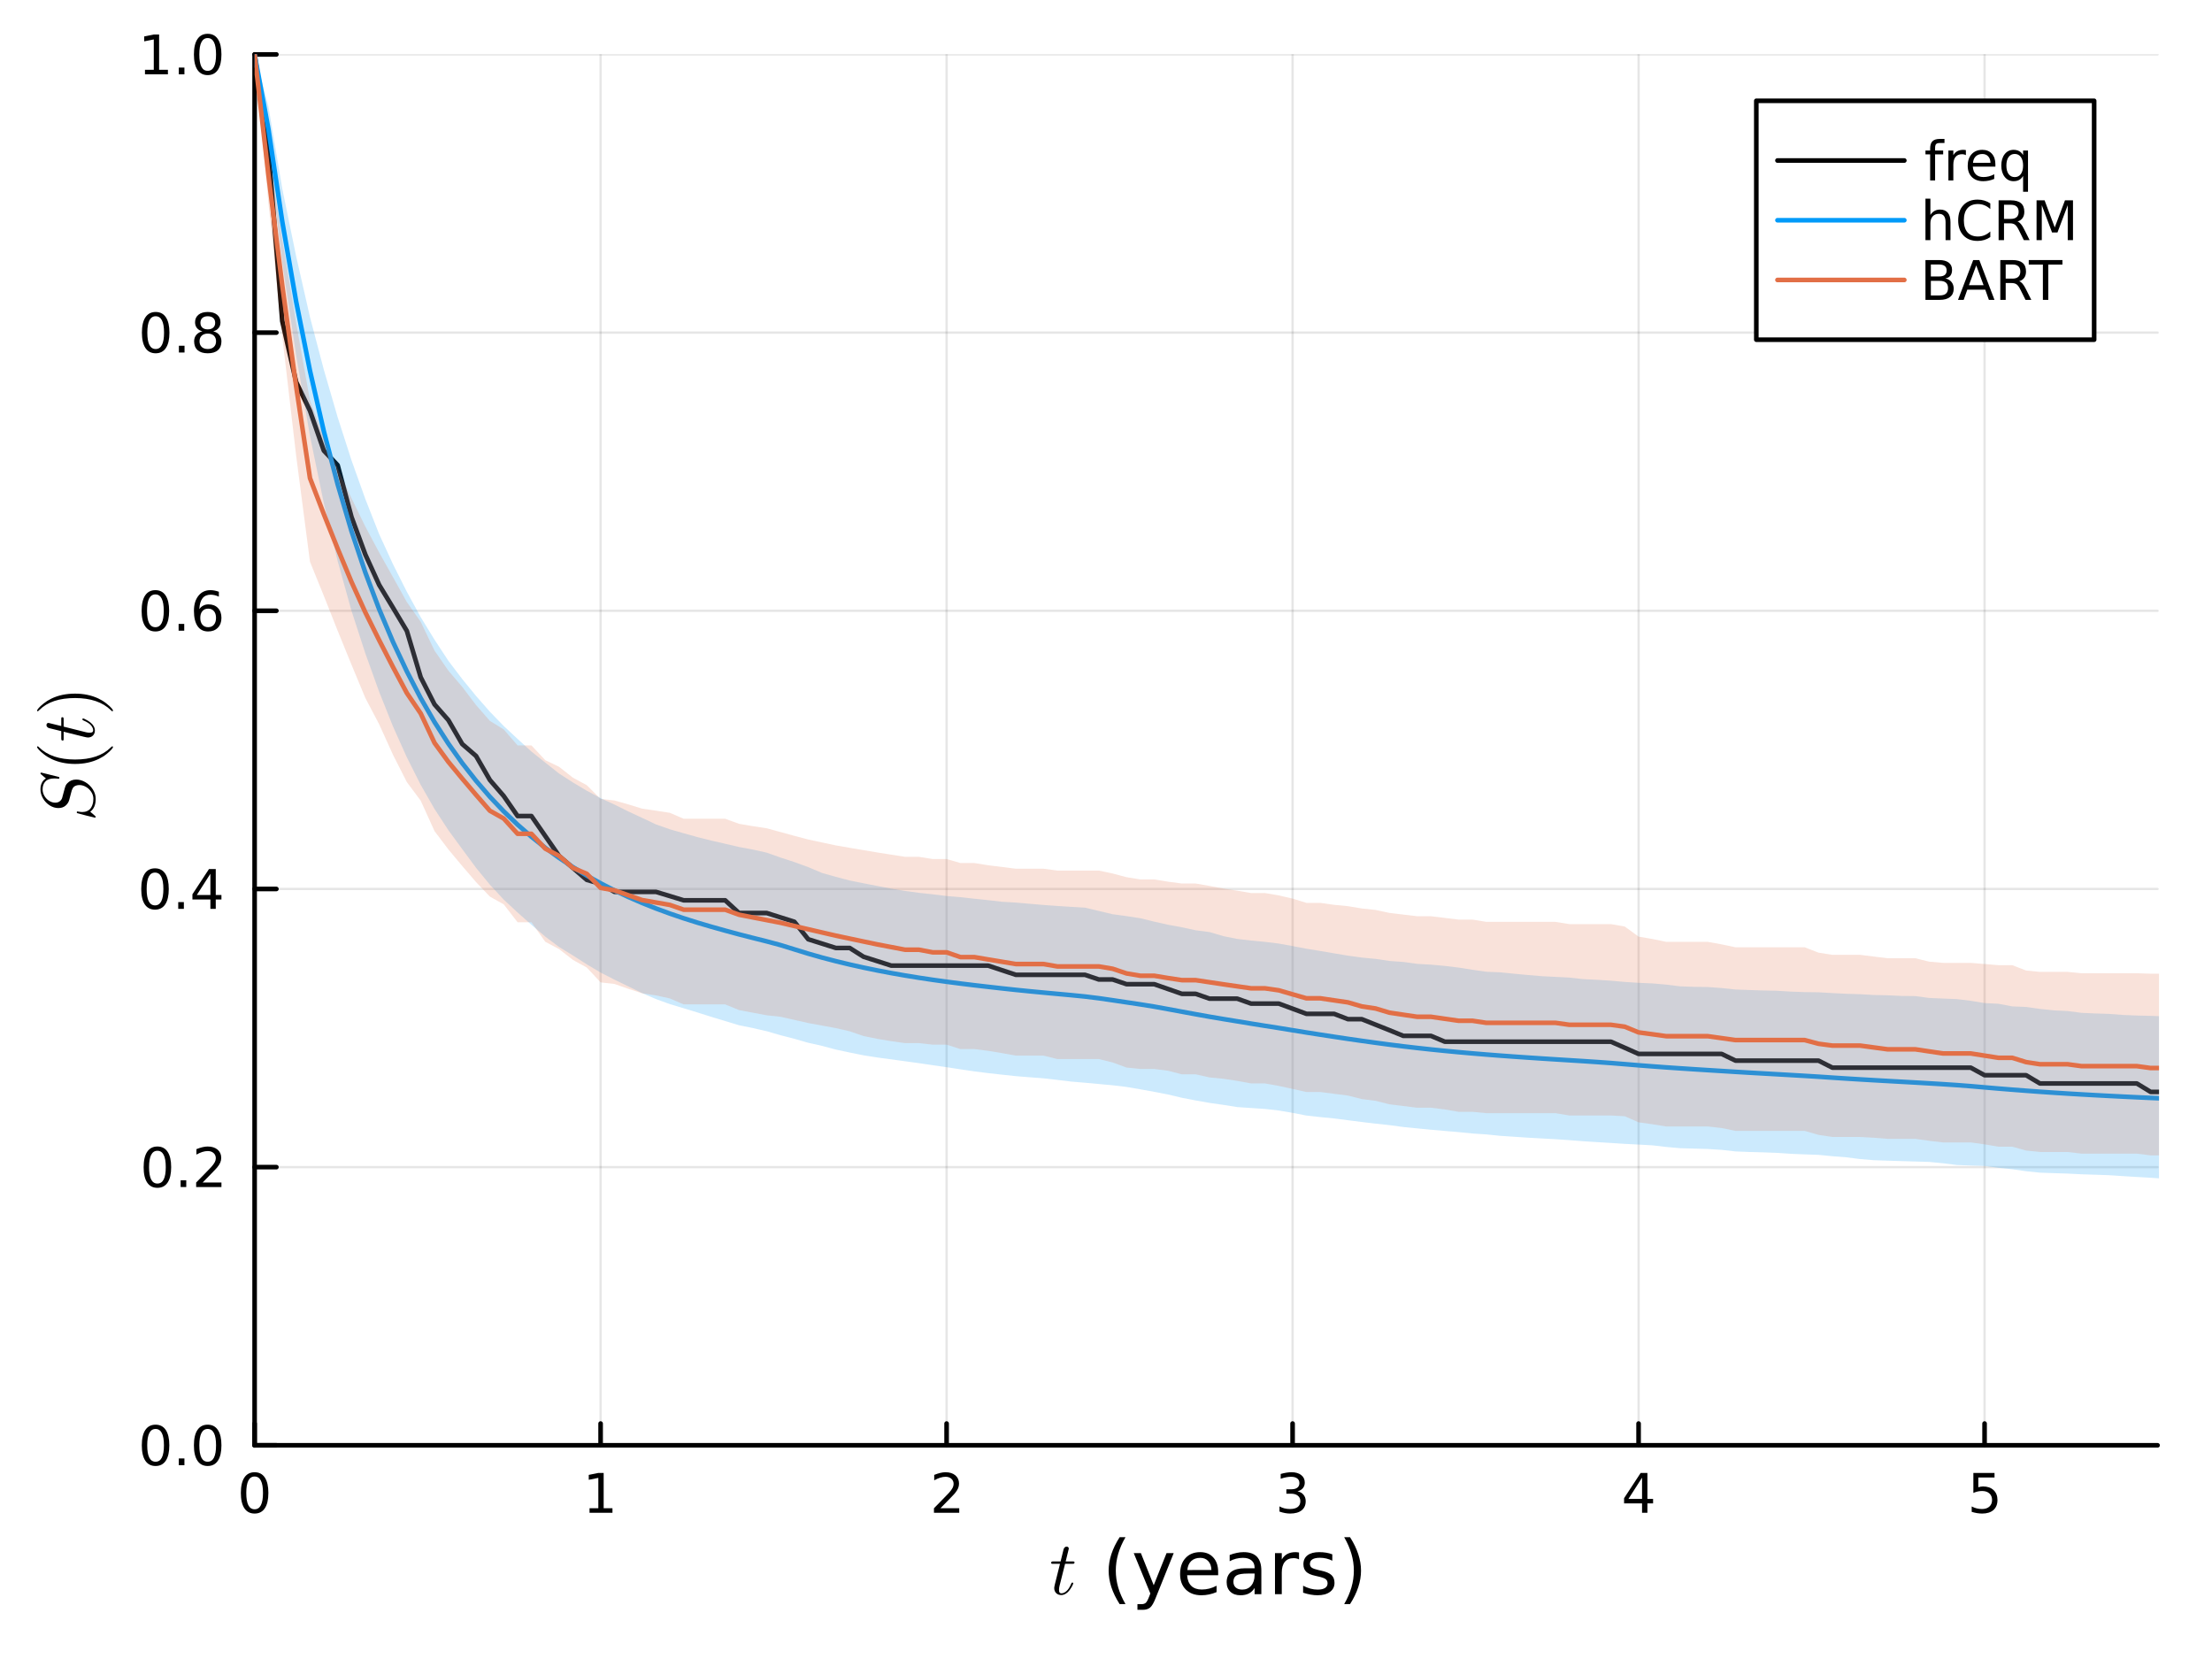 <?xml version="1.0" encoding="utf-8"?>
<svg xmlns="http://www.w3.org/2000/svg" xmlns:xlink="http://www.w3.org/1999/xlink" width="480" height="360" viewBox="0 0 1920 1440">
<rect x="0" y="0" width="1920" height="1440" fill="#333333" stroke="none"/>
<defs>
  <clipPath id="clip770">
    <rect x="0" y="0" width="1920" height="1440"/>
  </clipPath>
</defs>
<path clip-path="url(#clip770)" d="M0 1440 L1920 1440 L1920 0 L0 0  Z" fill="#ffffff" fill-rule="evenodd" fill-opacity="1"/>
<defs>
  <clipPath id="clip771">
    <rect x="384" y="0" width="1345" height="1345"/>
  </clipPath>
</defs>
<path clip-path="url(#clip770)" d="M221.006 1254.52 L1872.76 1254.52 L1872.76 47.244 L221.006 47.244  Z" fill="#ffffff" fill-rule="evenodd" fill-opacity="1"/>
<defs>
  <clipPath id="clip772">
    <rect x="221" y="47" width="1653" height="1208"/>
  </clipPath>
</defs>
<polyline clip-path="url(#clip772)" style="stroke:#000000; stroke-linecap:round; stroke-linejoin:round; stroke-width:2; stroke-opacity:0.1; fill:none" points="221.006,1254.52 221.006,47.244 "/>
<polyline clip-path="url(#clip772)" style="stroke:#000000; stroke-linecap:round; stroke-linejoin:round; stroke-width:2; stroke-opacity:0.1; fill:none" points="521.324,1254.52 521.324,47.244 "/>
<polyline clip-path="url(#clip772)" style="stroke:#000000; stroke-linecap:round; stroke-linejoin:round; stroke-width:2; stroke-opacity:0.1; fill:none" points="821.642,1254.52 821.642,47.244 "/>
<polyline clip-path="url(#clip772)" style="stroke:#000000; stroke-linecap:round; stroke-linejoin:round; stroke-width:2; stroke-opacity:0.1; fill:none" points="1121.96,1254.52 1121.96,47.244 "/>
<polyline clip-path="url(#clip772)" style="stroke:#000000; stroke-linecap:round; stroke-linejoin:round; stroke-width:2; stroke-opacity:0.1; fill:none" points="1422.28,1254.52 1422.28,47.244 "/>
<polyline clip-path="url(#clip772)" style="stroke:#000000; stroke-linecap:round; stroke-linejoin:round; stroke-width:2; stroke-opacity:0.1; fill:none" points="1722.6,1254.52 1722.6,47.244 "/>
<polyline clip-path="url(#clip772)" style="stroke:#000000; stroke-linecap:round; stroke-linejoin:round; stroke-width:2; stroke-opacity:0.1; fill:none" points="221.006,1254.52 1872.76,1254.52 "/>
<polyline clip-path="url(#clip772)" style="stroke:#000000; stroke-linecap:round; stroke-linejoin:round; stroke-width:2; stroke-opacity:0.1; fill:none" points="221.006,1013.06 1872.76,1013.06 "/>
<polyline clip-path="url(#clip772)" style="stroke:#000000; stroke-linecap:round; stroke-linejoin:round; stroke-width:2; stroke-opacity:0.1; fill:none" points="221.006,771.61 1872.76,771.61 "/>
<polyline clip-path="url(#clip772)" style="stroke:#000000; stroke-linecap:round; stroke-linejoin:round; stroke-width:2; stroke-opacity:0.1; fill:none" points="221.006,530.154 1872.76,530.154 "/>
<polyline clip-path="url(#clip772)" style="stroke:#000000; stroke-linecap:round; stroke-linejoin:round; stroke-width:2; stroke-opacity:0.1; fill:none" points="221.006,288.699 1872.76,288.699 "/>
<polyline clip-path="url(#clip772)" style="stroke:#000000; stroke-linecap:round; stroke-linejoin:round; stroke-width:2; stroke-opacity:0.1; fill:none" points="221.006,47.244 1872.76,47.244 "/>
<polyline clip-path="url(#clip770)" style="stroke:#000000; stroke-linecap:round; stroke-linejoin:round; stroke-width:4; stroke-opacity:1; fill:none" points="221.006,1254.52 1872.76,1254.52 "/>
<polyline clip-path="url(#clip770)" style="stroke:#000000; stroke-linecap:round; stroke-linejoin:round; stroke-width:4; stroke-opacity:1; fill:none" points="221.006,1254.52 221.006,1235.62 "/>
<polyline clip-path="url(#clip770)" style="stroke:#000000; stroke-linecap:round; stroke-linejoin:round; stroke-width:4; stroke-opacity:1; fill:none" points="521.324,1254.52 521.324,1235.62 "/>
<polyline clip-path="url(#clip770)" style="stroke:#000000; stroke-linecap:round; stroke-linejoin:round; stroke-width:4; stroke-opacity:1; fill:none" points="821.642,1254.52 821.642,1235.62 "/>
<polyline clip-path="url(#clip770)" style="stroke:#000000; stroke-linecap:round; stroke-linejoin:round; stroke-width:4; stroke-opacity:1; fill:none" points="1121.96,1254.52 1121.96,1235.62 "/>
<polyline clip-path="url(#clip770)" style="stroke:#000000; stroke-linecap:round; stroke-linejoin:round; stroke-width:4; stroke-opacity:1; fill:none" points="1422.28,1254.52 1422.28,1235.62 "/>
<polyline clip-path="url(#clip770)" style="stroke:#000000; stroke-linecap:round; stroke-linejoin:round; stroke-width:4; stroke-opacity:1; fill:none" points="1722.6,1254.52 1722.6,1235.62 "/>
<path clip-path="url(#clip770)" d="M221.006 1281.6 Q217.395 1281.6 215.566 1285.16 Q213.761 1288.7 213.761 1295.83 Q213.761 1302.94 215.566 1306.51 Q217.395 1310.05 221.006 1310.05 Q224.641 1310.05 226.446 1306.51 Q228.275 1302.94 228.275 1295.83 Q228.275 1288.7 226.446 1285.16 Q224.641 1281.6 221.006 1281.6 M221.006 1277.89 Q226.816 1277.89 229.872 1282.5 Q232.951 1287.08 232.951 1295.83 Q232.951 1304.56 229.872 1309.17 Q226.816 1313.75 221.006 1313.75 Q215.196 1313.75 212.117 1309.17 Q209.062 1304.56 209.062 1295.83 Q209.062 1287.08 212.117 1282.5 Q215.196 1277.89 221.006 1277.89 Z" fill="#000000" fill-rule="nonzero" fill-opacity="1" /><path clip-path="url(#clip770)" d="M511.706 1309.14 L519.345 1309.14 L519.345 1282.78 L511.035 1284.45 L511.035 1280.19 L519.299 1278.52 L523.975 1278.52 L523.975 1309.14 L531.614 1309.14 L531.614 1313.08 L511.706 1313.08 L511.706 1309.14 Z" fill="#000000" fill-rule="nonzero" fill-opacity="1" /><path clip-path="url(#clip770)" d="M816.295 1309.14 L832.615 1309.14 L832.615 1313.08 L810.67 1313.08 L810.67 1309.14 Q813.332 1306.39 817.916 1301.76 Q822.522 1297.11 823.703 1295.77 Q825.948 1293.24 826.828 1291.51 Q827.73 1289.75 827.73 1288.06 Q827.73 1285.3 825.786 1283.57 Q823.865 1281.83 820.763 1281.83 Q818.564 1281.83 816.11 1282.59 Q813.68 1283.36 810.902 1284.91 L810.902 1280.19 Q813.726 1279.05 816.18 1278.47 Q818.633 1277.89 820.67 1277.89 Q826.041 1277.89 829.235 1280.58 Q832.429 1283.27 832.429 1287.76 Q832.429 1289.89 831.619 1291.81 Q830.832 1293.7 828.726 1296.3 Q828.147 1296.97 825.045 1300.19 Q821.943 1303.38 816.295 1309.14 Z" fill="#000000" fill-rule="nonzero" fill-opacity="1" /><path clip-path="url(#clip770)" d="M1126.21 1294.45 Q1129.56 1295.16 1131.44 1297.43 Q1133.34 1299.7 1133.34 1303.03 Q1133.34 1308.15 1129.82 1310.95 Q1126.3 1313.75 1119.82 1313.75 Q1117.64 1313.75 1115.33 1313.31 Q1113.04 1312.89 1110.58 1312.04 L1110.58 1307.52 Q1112.53 1308.66 1114.84 1309.24 Q1117.16 1309.82 1119.68 1309.82 Q1124.08 1309.82 1126.37 1308.08 Q1128.69 1306.34 1128.69 1303.03 Q1128.69 1299.98 1126.53 1298.27 Q1124.4 1296.53 1120.58 1296.53 L1116.56 1296.53 L1116.56 1292.69 L1120.77 1292.69 Q1124.22 1292.69 1126.05 1291.32 Q1127.87 1289.93 1127.87 1287.34 Q1127.87 1284.68 1125.98 1283.27 Q1124.1 1281.83 1120.58 1281.83 Q1118.66 1281.83 1116.46 1282.25 Q1114.26 1282.66 1111.63 1283.54 L1111.63 1279.38 Q1114.29 1278.64 1116.6 1278.27 Q1118.94 1277.89 1121 1277.89 Q1126.32 1277.89 1129.43 1280.33 Q1132.53 1282.73 1132.53 1286.85 Q1132.53 1289.72 1130.88 1291.71 Q1129.24 1293.68 1126.21 1294.45 Z" fill="#000000" fill-rule="nonzero" fill-opacity="1" /><path clip-path="url(#clip770)" d="M1425.29 1282.59 L1413.48 1301.04 L1425.29 1301.04 L1425.29 1282.59 M1424.06 1278.52 L1429.94 1278.52 L1429.94 1301.04 L1434.87 1301.04 L1434.87 1304.93 L1429.94 1304.93 L1429.94 1313.08 L1425.29 1313.08 L1425.29 1304.93 L1409.69 1304.93 L1409.69 1300.42 L1424.06 1278.52 Z" fill="#000000" fill-rule="nonzero" fill-opacity="1" /><path clip-path="url(#clip770)" d="M1712.87 1278.52 L1731.23 1278.52 L1731.23 1282.46 L1717.16 1282.46 L1717.16 1290.93 Q1718.18 1290.58 1719.19 1290.42 Q1720.21 1290.23 1721.23 1290.23 Q1727.02 1290.23 1730.4 1293.4 Q1733.78 1296.58 1733.78 1301.99 Q1733.78 1307.57 1730.31 1310.67 Q1726.83 1313.75 1720.51 1313.75 Q1718.34 1313.75 1716.07 1313.38 Q1713.82 1313.01 1711.42 1312.27 L1711.42 1307.57 Q1713.5 1308.7 1715.72 1309.26 Q1717.94 1309.82 1720.42 1309.82 Q1724.43 1309.82 1726.76 1307.71 Q1729.1 1305.6 1729.1 1301.99 Q1729.1 1298.38 1726.76 1296.27 Q1724.43 1294.17 1720.42 1294.17 Q1718.55 1294.17 1716.67 1294.58 Q1714.82 1295 1712.87 1295.88 L1712.87 1278.52 Z" fill="#000000" fill-rule="nonzero" fill-opacity="1" /><path clip-path="url(#clip770)" d="M932.67 1356.05 Q932.67 1356.95 932.251 1357.18 Q931.832 1357.37 930.673 1357.37 L924.489 1357.37 L919.594 1376.82 Q919.208 1378.53 919.208 1379.98 Q919.208 1381.59 919.691 1382.3 Q920.206 1383.01 921.269 1383.01 Q923.362 1383.01 925.616 1381.11 Q927.903 1379.21 929.835 1374.57 Q930.093 1373.96 930.222 1373.83 Q930.383 1373.67 930.802 1373.67 Q931.607 1373.67 931.607 1374.31 Q931.607 1374.54 931.156 1375.57 Q930.737 1376.6 929.803 1378.11 Q928.901 1379.62 927.71 1381.04 Q926.55 1382.46 924.779 1383.49 Q923.008 1384.49 921.108 1384.49 Q918.435 1384.49 916.728 1382.78 Q915.053 1381.07 915.053 1378.4 Q915.053 1377.53 915.729 1374.76 Q916.406 1371.96 920.077 1357.37 L914.248 1357.37 Q913.443 1357.37 913.121 1357.34 Q912.831 1357.31 912.605 1357.14 Q912.412 1356.95 912.412 1356.57 Q912.412 1355.95 912.67 1355.7 Q912.927 1355.41 913.249 1355.37 Q913.604 1355.31 914.409 1355.31 L920.592 1355.31 L923.169 1344.84 Q923.426 1343.81 924.071 1343.23 Q924.747 1342.62 925.133 1342.56 Q925.52 1342.46 925.81 1342.46 Q926.679 1342.46 927.195 1342.94 Q927.71 1343.39 927.71 1344.23 Q927.71 1344.68 925.005 1355.31 L930.802 1355.31 Q931.542 1355.31 931.832 1355.34 Q932.154 1355.37 932.412 1355.53 Q932.67 1355.7 932.67 1356.05 Z" fill="#000000" fill-rule="nonzero" fill-opacity="1" /><path clip-path="url(#clip770)" d="M976.915 1334.29 Q972.65 1341.61 970.582 1348.77 Q968.513 1355.93 968.513 1363.28 Q968.513 1370.63 970.582 1377.86 Q972.682 1385.05 976.915 1392.34 L971.823 1392.34 Q967.049 1384.86 964.661 1377.64 Q962.306 1370.41 962.306 1363.28 Q962.306 1356.18 964.661 1348.99 Q967.017 1341.8 971.823 1334.29 L976.915 1334.29 Z" fill="#000000" fill-rule="nonzero" fill-opacity="1" /><path clip-path="url(#clip770)" d="M1003.11 1387.06 Q1000.63 1393.42 998.272 1395.36 Q995.917 1397.31 991.97 1397.31 L987.292 1397.31 L987.292 1392.4 L990.729 1392.4 Q993.148 1392.4 994.485 1391.26 Q995.822 1390.11 997.445 1385.85 L998.495 1383.17 L984.077 1348.1 L990.283 1348.1 L1001.42 1375.98 L1012.56 1348.1 L1018.77 1348.1 L1003.11 1387.06 Z" fill="#000000" fill-rule="nonzero" fill-opacity="1" /><path clip-path="url(#clip770)" d="M1057.35 1364.46 L1057.35 1367.32 L1030.42 1367.32 Q1030.8 1373.37 1034.05 1376.55 Q1037.33 1379.7 1043.15 1379.7 Q1046.52 1379.7 1049.68 1378.88 Q1052.86 1378.05 1055.98 1376.39 L1055.98 1381.93 Q1052.83 1383.27 1049.52 1383.97 Q1046.21 1384.67 1042.8 1384.67 Q1034.27 1384.67 1029.27 1379.7 Q1024.31 1374.74 1024.31 1366.27 Q1024.31 1357.52 1029.02 1352.4 Q1033.76 1347.24 1041.78 1347.24 Q1048.98 1347.24 1053.14 1351.89 Q1057.35 1356.5 1057.35 1364.46 M1051.49 1362.74 Q1051.43 1357.93 1048.78 1355.07 Q1046.17 1352.2 1041.85 1352.2 Q1036.94 1352.2 1033.98 1354.97 Q1031.06 1357.74 1030.61 1362.77 L1051.49 1362.74 Z" fill="#000000" fill-rule="nonzero" fill-opacity="1" /><path clip-path="url(#clip770)" d="M1083.16 1365.83 Q1076.06 1365.83 1073.32 1367.45 Q1070.59 1369.07 1070.59 1372.99 Q1070.59 1376.11 1072.62 1377.95 Q1074.69 1379.77 1078.23 1379.77 Q1083.1 1379.77 1086.02 1376.33 Q1088.98 1372.86 1088.98 1367.13 L1088.98 1365.83 L1083.16 1365.83 M1094.84 1363.41 L1094.84 1383.75 L1088.98 1383.75 L1088.98 1378.34 Q1086.98 1381.58 1083.99 1383.14 Q1080.99 1384.67 1076.67 1384.67 Q1071.19 1384.67 1067.95 1381.61 Q1064.73 1378.53 1064.73 1373.37 Q1064.73 1367.36 1068.74 1364.3 Q1072.78 1361.24 1080.77 1361.24 L1088.98 1361.24 L1088.98 1360.67 Q1088.98 1356.63 1086.31 1354.43 Q1083.67 1352.2 1078.86 1352.2 Q1075.81 1352.2 1072.91 1352.94 Q1070.01 1353.67 1067.34 1355.13 L1067.34 1349.72 Q1070.55 1348.48 1073.58 1347.88 Q1076.6 1347.24 1079.47 1347.24 Q1087.2 1347.24 1091.02 1351.25 Q1094.84 1355.26 1094.84 1363.41 Z" fill="#000000" fill-rule="nonzero" fill-opacity="1" /><path clip-path="url(#clip770)" d="M1127.56 1353.57 Q1126.57 1353 1125.4 1352.75 Q1124.25 1352.46 1122.85 1352.46 Q1117.88 1352.46 1115.21 1355.71 Q1112.57 1358.92 1112.57 1364.97 L1112.57 1383.75 L1106.68 1383.75 L1106.68 1348.1 L1112.57 1348.1 L1112.57 1353.64 Q1114.41 1350.39 1117.37 1348.83 Q1120.33 1347.24 1124.57 1347.24 Q1125.17 1347.24 1125.9 1347.34 Q1126.64 1347.4 1127.53 1347.56 L1127.56 1353.57 Z" fill="#000000" fill-rule="nonzero" fill-opacity="1" /><path clip-path="url(#clip770)" d="M1156.43 1349.15 L1156.43 1354.69 Q1153.95 1353.41 1151.27 1352.78 Q1148.6 1352.14 1145.73 1352.14 Q1141.37 1352.14 1139.18 1353.48 Q1137.01 1354.81 1137.01 1357.49 Q1137.01 1359.53 1138.57 1360.7 Q1140.13 1361.85 1144.84 1362.9 L1146.85 1363.34 Q1153.09 1364.68 1155.7 1367.13 Q1158.34 1369.55 1158.34 1373.91 Q1158.34 1378.88 1154.39 1381.77 Q1150.48 1384.67 1143.6 1384.67 Q1140.74 1384.67 1137.62 1384.1 Q1134.53 1383.56 1131.09 1382.44 L1131.09 1376.39 Q1134.34 1378.08 1137.49 1378.94 Q1140.64 1379.77 1143.73 1379.77 Q1147.87 1379.77 1150.09 1378.37 Q1152.32 1376.94 1152.32 1374.36 Q1152.32 1371.97 1150.7 1370.7 Q1149.11 1369.42 1143.67 1368.25 L1141.63 1367.77 Q1136.19 1366.62 1133.77 1364.27 Q1131.35 1361.88 1131.35 1357.74 Q1131.35 1352.71 1134.91 1349.98 Q1138.48 1347.24 1145.03 1347.24 Q1148.28 1347.24 1151.14 1347.72 Q1154.01 1348.19 1156.43 1349.15 Z" fill="#000000" fill-rule="nonzero" fill-opacity="1" /><path clip-path="url(#clip770)" d="M1166.74 1334.29 L1171.83 1334.29 Q1176.61 1341.8 1178.96 1348.99 Q1181.35 1356.18 1181.35 1363.28 Q1181.35 1370.41 1178.96 1377.64 Q1176.61 1384.86 1171.83 1392.34 L1166.74 1392.34 Q1170.97 1385.05 1173.04 1377.86 Q1175.14 1370.63 1175.14 1363.28 Q1175.14 1355.93 1173.04 1348.77 Q1170.97 1341.61 1166.74 1334.29 Z" fill="#000000" fill-rule="nonzero" fill-opacity="1" /><polyline clip-path="url(#clip770)" style="stroke:#000000; stroke-linecap:round; stroke-linejoin:round; stroke-width:4; stroke-opacity:1; fill:none" points="221.006,1254.52 221.006,47.244 "/>
<polyline clip-path="url(#clip770)" style="stroke:#000000; stroke-linecap:round; stroke-linejoin:round; stroke-width:4; stroke-opacity:1; fill:none" points="221.006,1254.52 239.904,1254.52 "/>
<polyline clip-path="url(#clip770)" style="stroke:#000000; stroke-linecap:round; stroke-linejoin:round; stroke-width:4; stroke-opacity:1; fill:none" points="221.006,1013.06 239.904,1013.06 "/>
<polyline clip-path="url(#clip770)" style="stroke:#000000; stroke-linecap:round; stroke-linejoin:round; stroke-width:4; stroke-opacity:1; fill:none" points="221.006,771.61 239.904,771.61 "/>
<polyline clip-path="url(#clip770)" style="stroke:#000000; stroke-linecap:round; stroke-linejoin:round; stroke-width:4; stroke-opacity:1; fill:none" points="221.006,530.154 239.904,530.154 "/>
<polyline clip-path="url(#clip770)" style="stroke:#000000; stroke-linecap:round; stroke-linejoin:round; stroke-width:4; stroke-opacity:1; fill:none" points="221.006,288.699 239.904,288.699 "/>
<polyline clip-path="url(#clip770)" style="stroke:#000000; stroke-linecap:round; stroke-linejoin:round; stroke-width:4; stroke-opacity:1; fill:none" points="221.006,47.244 239.904,47.244 "/>
<path clip-path="url(#clip770)" d="M135.031 1240.32 Q131.42 1240.32 129.591 1243.88 Q127.785 1247.42 127.785 1254.55 Q127.785 1261.66 129.591 1265.23 Q131.42 1268.77 135.031 1268.77 Q138.665 1268.77 140.47 1265.23 Q142.299 1261.66 142.299 1254.55 Q142.299 1247.42 140.47 1243.88 Q138.665 1240.32 135.031 1240.32 M135.031 1236.61 Q140.841 1236.61 143.896 1241.22 Q146.975 1245.8 146.975 1254.55 Q146.975 1263.28 143.896 1267.89 Q140.841 1272.47 135.031 1272.47 Q129.22 1272.47 126.142 1267.89 Q123.086 1263.28 123.086 1254.55 Q123.086 1245.8 126.142 1241.22 Q129.22 1236.61 135.031 1236.61 Z" fill="#000000" fill-rule="nonzero" fill-opacity="1" /><path clip-path="url(#clip770)" d="M155.193 1265.92 L160.077 1265.92 L160.077 1271.8 L155.193 1271.8 L155.193 1265.92 Z" fill="#000000" fill-rule="nonzero" fill-opacity="1" /><path clip-path="url(#clip770)" d="M180.262 1240.32 Q176.651 1240.32 174.822 1243.88 Q173.017 1247.42 173.017 1254.55 Q173.017 1261.66 174.822 1265.23 Q176.651 1268.77 180.262 1268.77 Q183.896 1268.77 185.702 1265.23 Q187.53 1261.66 187.53 1254.55 Q187.53 1247.42 185.702 1243.88 Q183.896 1240.32 180.262 1240.32 M180.262 1236.61 Q186.072 1236.61 189.128 1241.22 Q192.206 1245.8 192.206 1254.55 Q192.206 1263.28 189.128 1267.89 Q186.072 1272.47 180.262 1272.47 Q174.452 1272.47 171.373 1267.89 Q168.318 1263.28 168.318 1254.55 Q168.318 1245.8 171.373 1241.22 Q174.452 1236.61 180.262 1236.61 Z" fill="#000000" fill-rule="nonzero" fill-opacity="1" /><path clip-path="url(#clip770)" d="M136.628 998.863 Q133.017 998.863 131.188 1002.43 Q129.383 1005.97 129.383 1013.1 Q129.383 1020.21 131.188 1023.77 Q133.017 1027.31 136.628 1027.31 Q140.262 1027.31 142.068 1023.77 Q143.896 1020.21 143.896 1013.1 Q143.896 1005.97 142.068 1002.43 Q140.262 998.863 136.628 998.863 M136.628 995.16 Q142.438 995.16 145.494 999.766 Q148.572 1004.35 148.572 1013.1 Q148.572 1021.83 145.494 1026.43 Q142.438 1031.02 136.628 1031.02 Q130.818 1031.02 127.739 1026.43 Q124.683 1021.83 124.683 1013.1 Q124.683 1004.35 127.739 999.766 Q130.818 995.16 136.628 995.16 Z" fill="#000000" fill-rule="nonzero" fill-opacity="1" /><path clip-path="url(#clip770)" d="M156.79 1024.47 L161.674 1024.47 L161.674 1030.34 L156.79 1030.34 L156.79 1024.47 Z" fill="#000000" fill-rule="nonzero" fill-opacity="1" /><path clip-path="url(#clip770)" d="M175.887 1026.41 L192.206 1026.41 L192.206 1030.34 L170.262 1030.34 L170.262 1026.41 Q172.924 1023.65 177.507 1019.03 Q182.114 1014.37 183.294 1013.03 Q185.54 1010.51 186.419 1008.77 Q187.322 1007.01 187.322 1005.32 Q187.322 1002.57 185.378 1000.83 Q183.456 999.095 180.354 999.095 Q178.155 999.095 175.702 999.859 Q173.271 1000.62 170.493 1002.17 L170.493 997.451 Q173.317 996.317 175.771 995.738 Q178.225 995.16 180.262 995.16 Q185.632 995.16 188.827 997.845 Q192.021 1000.53 192.021 1005.02 Q192.021 1007.15 191.211 1009.07 Q190.424 1010.97 188.317 1013.56 Q187.739 1014.23 184.637 1017.45 Q181.535 1020.65 175.887 1026.41 Z" fill="#000000" fill-rule="nonzero" fill-opacity="1" /><path clip-path="url(#clip770)" d="M134.545 757.408 Q130.933 757.408 129.105 760.973 Q127.299 764.515 127.299 771.644 Q127.299 778.751 129.105 782.316 Q130.933 785.857 134.545 785.857 Q138.179 785.857 139.984 782.316 Q141.813 778.751 141.813 771.644 Q141.813 764.515 139.984 760.973 Q138.179 757.408 134.545 757.408 M134.545 753.705 Q140.355 753.705 143.41 758.311 Q146.489 762.894 146.489 771.644 Q146.489 780.371 143.41 784.978 Q140.355 789.561 134.545 789.561 Q128.734 789.561 125.656 784.978 Q122.6 780.371 122.6 771.644 Q122.6 762.894 125.656 758.311 Q128.734 753.705 134.545 753.705 Z" fill="#000000" fill-rule="nonzero" fill-opacity="1" /><path clip-path="url(#clip770)" d="M154.706 783.01 L159.591 783.01 L159.591 788.89 L154.706 788.89 L154.706 783.01 Z" fill="#000000" fill-rule="nonzero" fill-opacity="1" /><path clip-path="url(#clip770)" d="M182.623 758.404 L170.817 776.853 L182.623 776.853 L182.623 758.404 M181.396 754.33 L187.276 754.33 L187.276 776.853 L192.206 776.853 L192.206 780.741 L187.276 780.741 L187.276 788.89 L182.623 788.89 L182.623 780.741 L167.021 780.741 L167.021 776.228 L181.396 754.33 Z" fill="#000000" fill-rule="nonzero" fill-opacity="1" /><path clip-path="url(#clip770)" d="M134.869 515.953 Q131.258 515.953 129.429 519.518 Q127.623 523.06 127.623 530.189 Q127.623 537.296 129.429 540.86 Q131.258 544.402 134.869 544.402 Q138.503 544.402 140.308 540.86 Q142.137 537.296 142.137 530.189 Q142.137 523.06 140.308 519.518 Q138.503 515.953 134.869 515.953 M134.869 512.249 Q140.679 512.249 143.734 516.856 Q146.813 521.439 146.813 530.189 Q146.813 538.916 143.734 543.522 Q140.679 548.106 134.869 548.106 Q129.058 548.106 125.98 543.522 Q122.924 538.916 122.924 530.189 Q122.924 521.439 125.98 516.856 Q129.058 512.249 134.869 512.249 Z" fill="#000000" fill-rule="nonzero" fill-opacity="1" /><path clip-path="url(#clip770)" d="M155.031 541.555 L159.915 541.555 L159.915 547.434 L155.031 547.434 L155.031 541.555 Z" fill="#000000" fill-rule="nonzero" fill-opacity="1" /><path clip-path="url(#clip770)" d="M180.679 528.291 Q177.53 528.291 175.679 530.444 Q173.85 532.597 173.85 536.346 Q173.85 540.073 175.679 542.249 Q177.53 544.402 180.679 544.402 Q183.827 544.402 185.655 542.249 Q187.507 540.073 187.507 536.346 Q187.507 532.597 185.655 530.444 Q183.827 528.291 180.679 528.291 M189.961 513.638 L189.961 517.898 Q188.202 517.064 186.396 516.624 Q184.614 516.185 182.854 516.185 Q178.225 516.185 175.771 519.31 Q173.341 522.435 172.993 528.754 Q174.359 526.74 176.419 525.675 Q178.479 524.587 180.956 524.587 Q186.165 524.587 189.174 527.759 Q192.206 530.907 192.206 536.346 Q192.206 541.671 189.058 544.888 Q185.91 548.106 180.679 548.106 Q174.683 548.106 171.512 543.522 Q168.341 538.916 168.341 530.189 Q168.341 521.995 172.23 517.134 Q176.118 512.249 182.669 512.249 Q184.429 512.249 186.211 512.597 Q188.016 512.944 189.961 513.638 Z" fill="#000000" fill-rule="nonzero" fill-opacity="1" /><path clip-path="url(#clip770)" d="M135.123 274.498 Q131.512 274.498 129.683 278.063 Q127.878 281.604 127.878 288.734 Q127.878 295.84 129.683 299.405 Q131.512 302.947 135.123 302.947 Q138.757 302.947 140.563 299.405 Q142.392 295.84 142.392 288.734 Q142.392 281.604 140.563 278.063 Q138.757 274.498 135.123 274.498 M135.123 270.794 Q140.933 270.794 143.989 275.401 Q147.068 279.984 147.068 288.734 Q147.068 297.461 143.989 302.067 Q140.933 306.651 135.123 306.651 Q129.313 306.651 126.234 302.067 Q123.179 297.461 123.179 288.734 Q123.179 279.984 126.234 275.401 Q129.313 270.794 135.123 270.794 Z" fill="#000000" fill-rule="nonzero" fill-opacity="1" /><path clip-path="url(#clip770)" d="M155.285 300.1 L160.169 300.1 L160.169 305.979 L155.285 305.979 L155.285 300.1 Z" fill="#000000" fill-rule="nonzero" fill-opacity="1" /><path clip-path="url(#clip770)" d="M180.354 289.567 Q177.021 289.567 175.1 291.35 Q173.202 293.132 173.202 296.257 Q173.202 299.382 175.1 301.164 Q177.021 302.947 180.354 302.947 Q183.688 302.947 185.609 301.164 Q187.53 299.359 187.53 296.257 Q187.53 293.132 185.609 291.35 Q183.711 289.567 180.354 289.567 M175.679 287.577 Q172.669 286.836 170.98 284.776 Q169.313 282.715 169.313 279.753 Q169.313 275.609 172.253 273.202 Q175.216 270.794 180.354 270.794 Q185.516 270.794 188.456 273.202 Q191.396 275.609 191.396 279.753 Q191.396 282.715 189.706 284.776 Q188.04 286.836 185.054 287.577 Q188.433 288.364 190.308 290.655 Q192.206 292.947 192.206 296.257 Q192.206 301.28 189.128 303.965 Q186.072 306.651 180.354 306.651 Q174.637 306.651 171.558 303.965 Q168.503 301.28 168.503 296.257 Q168.503 292.947 170.401 290.655 Q172.299 288.364 175.679 287.577 M173.966 280.192 Q173.966 282.878 175.632 284.382 Q177.322 285.887 180.354 285.887 Q183.364 285.887 185.054 284.382 Q186.766 282.878 186.766 280.192 Q186.766 277.507 185.054 276.003 Q183.364 274.498 180.354 274.498 Q177.322 274.498 175.632 276.003 Q173.966 277.507 173.966 280.192 Z" fill="#000000" fill-rule="nonzero" fill-opacity="1" /><path clip-path="url(#clip770)" d="M125.841 60.589 L133.48 60.589 L133.48 34.223 L125.17 35.89 L125.17 31.631 L133.433 29.964 L138.109 29.964 L138.109 60.589 L145.748 60.589 L145.748 64.524 L125.841 64.524 L125.841 60.589 Z" fill="#000000" fill-rule="nonzero" fill-opacity="1" /><path clip-path="url(#clip770)" d="M155.193 58.645 L160.077 58.645 L160.077 64.524 L155.193 64.524 L155.193 58.645 Z" fill="#000000" fill-rule="nonzero" fill-opacity="1" /><path clip-path="url(#clip770)" d="M180.262 33.043 Q176.651 33.043 174.822 36.608 Q173.017 40.149 173.017 47.279 Q173.017 54.385 174.822 57.95 Q176.651 61.492 180.262 61.492 Q183.896 61.492 185.702 57.95 Q187.53 54.385 187.53 47.279 Q187.53 40.149 185.702 36.608 Q183.896 33.043 180.262 33.043 M180.262 29.339 Q186.072 29.339 189.128 33.946 Q192.206 38.529 192.206 47.279 Q192.206 56.006 189.128 60.612 Q186.072 65.195 180.262 65.195 Q174.452 65.195 171.373 60.612 Q168.318 56.006 168.318 47.279 Q168.318 38.529 171.373 33.946 Q174.452 29.339 180.262 29.339 Z" fill="#000000" fill-rule="nonzero" fill-opacity="1" /><path clip-path="url(#clip770)" d="M35.791 670.595 L50.219 674.17 Q51.088 674.363 51.314 674.524 Q51.539 674.685 51.539 675.136 Q51.539 675.491 51.378 675.716 Q51.217 675.909 51.056 675.909 L50.895 675.941 Q50.798 675.941 50.315 675.877 Q49.8 675.813 48.963 675.748 Q48.125 675.684 47.191 675.684 Q41.91 675.684 39.462 678.26 Q36.982 680.805 36.982 685.185 Q36.982 688.212 38.592 690.917 Q40.203 693.623 42.747 695.168 Q45.259 696.714 47.9 696.714 Q50.315 696.714 51.861 695.49 Q53.407 694.267 53.922 692.689 L55.114 688.276 Q56.306 683.639 56.821 682.318 Q57.304 680.998 58.399 679.903 Q61.426 676.65 66.128 676.65 Q70.186 676.65 74.115 678.937 Q78.012 681.223 80.557 685.152 Q83.069 689.081 83.069 693.429 Q83.069 701.062 78.334 704.573 L82.07 707.793 Q82.779 708.405 82.908 708.598 Q83.069 708.759 83.069 708.985 Q83.069 709.275 82.875 709.5 Q82.714 709.725 82.425 709.725 Q82.199 709.725 74.631 707.825 Q67.062 705.925 66.901 705.764 Q66.644 705.506 66.644 705.088 Q66.644 704.315 67.384 704.315 Q67.578 704.379 67.835 704.444 Q70.154 704.83 71.41 704.83 Q73.761 704.83 75.565 704.025 Q77.336 703.22 78.367 702.028 Q79.365 700.804 80.009 699.162 Q80.621 697.519 80.847 696.135 Q81.04 694.75 81.04 693.3 Q81.04 690.176 79.236 687.407 Q77.433 684.605 74.631 683.027 Q71.829 681.416 68.898 681.416 Q67.352 681.416 66.161 681.835 Q64.937 682.254 64.26 682.834 Q63.584 683.381 63.069 684.315 Q62.553 685.249 62.36 685.893 Q62.135 686.505 61.909 687.471 L60.041 694.524 Q59.204 697.358 56.789 699.387 Q54.373 701.384 50.67 701.384 Q46.773 701.384 43.166 699.098 Q39.526 696.779 37.336 693.011 Q35.114 689.21 35.114 685.12 Q35.114 681.9 36.37 679.42 Q37.594 676.94 39.881 675.684 L36.112 672.495 Q35.372 671.851 35.243 671.723 Q35.114 671.562 35.114 671.336 Q35.114 670.95 35.34 670.789 Q35.565 670.595 35.791 670.595 Z" fill="#000000" fill-rule="nonzero" fill-opacity="1" /><path clip-path="url(#clip770)" d="M65.13 663.095 Q53.987 663.095 45.001 658.94 Q41.233 657.169 38.077 654.689 Q34.921 652.209 33.536 650.567 Q32.151 648.924 32.151 648.473 Q32.151 647.829 32.795 647.797 Q33.117 647.797 33.922 648.667 Q44.744 659.294 65.13 659.262 Q85.581 659.262 95.983 648.924 Q97.11 647.797 97.465 647.797 Q98.109 647.797 98.109 648.473 Q98.109 648.924 96.788 650.502 Q95.468 652.08 92.441 654.528 Q89.413 656.976 85.71 658.747 Q76.724 663.095 65.13 663.095 Z" fill="#000000" fill-rule="nonzero" fill-opacity="1" /><path clip-path="url(#clip770)" d="M53.922 622.527 Q54.824 622.527 55.05 622.946 Q55.243 623.364 55.243 624.524 L55.243 630.707 L74.695 635.603 Q76.402 635.989 77.851 635.989 Q79.462 635.989 80.17 635.506 Q80.879 634.991 80.879 633.928 Q80.879 631.835 78.978 629.58 Q77.078 627.294 72.441 625.361 Q71.829 625.104 71.7 624.975 Q71.539 624.814 71.539 624.395 Q71.539 623.59 72.183 623.59 Q72.409 623.59 73.439 624.041 Q74.47 624.459 75.983 625.393 Q77.497 626.295 78.914 627.487 Q80.331 628.646 81.362 630.417 Q82.36 632.189 82.36 634.089 Q82.36 636.762 80.653 638.469 Q78.946 640.144 76.273 640.144 Q75.404 640.144 72.634 639.467 Q69.832 638.791 55.243 635.12 L55.243 640.949 Q55.243 641.754 55.211 642.076 Q55.178 642.366 55.017 642.591 Q54.824 642.785 54.438 642.785 Q53.826 642.785 53.568 642.527 Q53.278 642.269 53.246 641.947 Q53.182 641.593 53.182 640.788 L53.182 634.604 L42.715 632.028 Q41.684 631.77 41.104 631.126 Q40.492 630.45 40.428 630.063 Q40.331 629.677 40.331 629.387 Q40.331 628.517 40.815 628.002 Q41.266 627.487 42.103 627.487 Q42.554 627.487 53.182 630.192 L53.182 624.395 Q53.182 623.654 53.214 623.364 Q53.246 623.042 53.407 622.785 Q53.568 622.527 53.922 622.527 Z" fill="#000000" fill-rule="nonzero" fill-opacity="1" /><path clip-path="url(#clip770)" d="M97.465 617.365 Q97.143 617.365 96.338 616.527 Q85.516 605.899 65.13 605.899 Q44.679 605.899 34.341 616.109 Q33.15 617.365 32.795 617.365 Q32.151 617.365 32.151 616.721 Q32.151 616.27 33.472 614.692 Q34.792 613.081 37.819 610.666 Q40.847 608.218 44.55 606.415 Q53.536 602.067 65.13 602.067 Q76.273 602.067 85.259 606.221 Q89.027 607.993 92.183 610.473 Q95.339 612.952 96.724 614.595 Q98.109 616.237 98.109 616.721 Q98.109 617.365 97.465 617.365 Z" fill="#000000" fill-rule="nonzero" fill-opacity="1" /><polyline clip-path="url(#clip772)" style="stroke:#000000; stroke-linecap:round; stroke-linejoin:round; stroke-width:4; stroke-opacity:1; fill:none" points="221.006,47.244 233.019,130.692 245.032,278.792 257.044,331.542 269.057,356.559 281.07,391.138 293.083,403.766 305.095,448.742 317.108,481.342 329.121,507.709 341.134,527.548 353.146,547.649 365.159,587.87 377.172,611.429 389.184,625.077 401.197,645.817 413.21,656.195 425.223,677.056 437.235,690.951 449.248,708.302 461.261,708.302 473.273,725.641 485.286,742.966 497.299,753.346 509.312,763.718 521.324,767.175 533.337,774.132 545.35,774.132 557.363,774.132 569.375,774.132 581.388,777.764 593.401,781.45 605.413,781.45 617.426,781.45 629.439,781.45 641.452,792.496 653.464,792.496 665.477,792.496 677.49,796.294 689.503,800.09 701.515,815.258 713.528,819.047 725.541,822.836 737.553,822.836 749.566,830.473 761.579,834.292 773.592,838.144 785.604,838.144 797.617,838.144 809.63,838.144 821.642,838.144 833.655,838.144 845.668,838.144 857.681,838.144 869.693,842.137 881.706,846.13 893.719,846.13 905.732,846.13 917.744,846.13 929.757,846.13 941.77,846.13 953.782,850.198 965.795,850.198 977.808,854.266 989.821,854.266 1001.83,854.266 1013.85,858.457 1025.86,862.648 1037.87,862.648 1049.88,866.836 1061.9,866.836 1073.91,866.836 1085.92,871.117 1097.94,871.117 1109.95,871.117 1121.96,875.541 1133.97,880.01 1145.99,880.01 1158,880.01 1170.01,884.633 1182.02,884.633 1194.04,889.428 1206.05,894.22 1218.06,899.136 1230.08,899.136 1242.09,899.136 1254.1,904.186 1266.11,904.186 1278.13,904.186 1290.14,904.186 1302.15,904.186 1314.16,904.186 1326.18,904.186 1338.19,904.186 1350.2,904.186 1362.22,904.186 1374.23,904.186 1386.24,904.186 1398.25,904.186 1410.27,909.457 1422.28,914.804 1434.29,914.804 1446.3,914.804 1458.32,914.804 1470.33,914.804 1482.34,914.804 1494.36,914.804 1506.37,920.608 1518.38,920.608 1530.39,920.608 1542.41,920.608 1554.42,920.608 1566.43,920.608 1578.44,920.608 1590.46,926.712 1602.47,926.712 1614.48,926.712 1626.5,926.712 1638.51,926.712 1650.52,926.712 1662.53,926.712 1674.55,926.712 1686.56,926.712 1698.57,926.712 1710.58,926.712 1722.6,933.285 1734.61,933.285 1746.62,933.285 1758.64,933.285 1770.65,940.443 1782.66,940.443 1794.67,940.443 1806.69,940.443 1818.7,940.443 1830.71,940.443 1842.72,940.443 1854.74,940.443 1866.75,947.769 1878.76,947.769 1890.77,947.769 1902.79,947.769 1914.8,947.769 1926.81,947.769 1938.83,947.769 1950.84,947.769 1962.85,947.769 1974.86,947.769 1986.88,947.769 1998.89,947.769 2010.9,947.769 2022.91,947.769 2034.93,947.769 2046.94,947.769 2058.95,947.769 2070.97,947.769 2082.98,947.769 2094.99,947.769 2107,947.769 2119.02,947.769 2131.03,947.769 2143.04,947.769 2155.05,947.769 2167.07,947.769 2179.08,947.769 2191.09,956.522 2203.11,956.522 2215.12,956.522 2227.13,956.522 2239.14,956.522 2251.16,956.522 2263.17,956.522 2275.18,956.522 2287.19,956.522 2299.21,956.522 2311.22,956.522 2323.23,956.522 2335.25,956.522 2347.26,966.741 2359.27,966.741 2371.28,966.741 2383.3,978.153 2395.31,978.153 2407.32,978.153 2419.33,990.559 2431.35,990.559 2443.36,990.559 2455.37,990.559 2467.39,990.559 2479.4,990.559 2491.41,990.559 2503.42,990.559 2515.44,990.559 2527.45,990.559 2539.46,990.559 2551.47,990.559 2563.49,990.559 2575.5,990.559 2587.51,990.559 2599.53,990.559 2611.54,990.559 2623.55,990.559 2635.56,990.559 2647.58,990.559 2659.59,990.559 2671.6,990.559 2683.61,990.559 2695.63,990.559 2707.64,990.559 2719.65,990.559 2731.67,990.559 2743.68,990.559 2755.69,990.559 2767.7,990.559 2779.72,990.559 2791.73,990.559 2803.74,990.559 2815.75,990.559 2827.77,990.559 2839.78,990.559 2851.79,990.559 2863.81,990.559 2875.82,990.559 2887.83,990.559 2899.84,990.559 2911.86,990.559 2923.87,990.559 2935.88,990.559 2947.89,990.559 2959.91,990.559 2971.92,990.559 2983.93,990.559 2995.95,990.559 3007.96,990.559 3019.97,990.559 3031.98,990.559 3044,990.559 3056.01,990.559 3068.02,990.559 3080.03,990.559 3092.05,990.559 3104.06,990.559 3116.07,990.559 3128.09,990.559 3140.1,990.559 3152.11,990.559 3164.12,990.559 3176.14,990.559 3188.15,990.559 3200.16,990.559 3212.17,990.559 3224.19,990.559 "/>
<polyline clip-path="url(#clip772)" style="stroke:#009af9; stroke-linecap:round; stroke-linejoin:round; stroke-width:4; stroke-opacity:1; fill:none" points="221.006,47.244 233.019,112.306 245.032,192.506 257.044,261.726 269.057,321.837 281.07,374.349 293.083,420.4 305.095,461.004 317.108,496.923 329.121,528.814 341.134,557.234 353.146,582.779 365.159,605.956 377.172,626.755 389.184,645.467 401.197,662.372 413.21,677.689 425.223,691.609 437.235,704.269 449.248,715.785 461.261,726.28 473.273,735.87 485.286,744.642 497.299,752.659 509.312,759.995 521.324,766.717 533.337,772.882 545.35,778.543 557.363,783.747 569.375,788.54 581.388,792.967 593.401,797.062 605.413,800.856 617.426,804.397 629.439,807.761 641.452,811.011 653.464,814.084 665.477,817.099 677.49,820.328 689.503,824.043 701.515,827.752 713.528,831.164 725.541,834.304 737.553,837.198 749.566,839.873 761.579,842.343 773.592,844.625 785.604,846.732 797.617,848.68 809.63,850.483 821.642,852.153 833.655,853.71 845.668,855.173 857.681,856.561 869.693,857.915 881.706,859.208 893.719,860.42 905.732,861.567 917.744,862.676 929.757,863.781 941.77,864.979 953.782,866.464 965.795,868.202 977.808,870 989.821,871.801 1001.83,873.731 1013.85,875.915 1025.86,878.144 1037.87,880.349 1049.88,882.505 1061.9,884.534 1073.91,886.493 1085.92,888.477 1097.94,890.403 1109.95,892.288 1121.96,894.245 1133.97,896.195 1145.99,898.073 1158,899.906 1170.01,901.716 1182.02,903.441 1194.04,905.106 1206.05,906.715 1218.06,908.217 1230.08,909.616 1242.09,910.919 1254.1,912.142 1266.11,913.284 1278.13,914.347 1290.14,915.341 1302.15,916.271 1314.16,917.145 1326.18,917.976 1338.19,918.77 1350.2,919.539 1362.22,920.291 1374.23,921.046 1386.24,921.836 1398.25,922.699 1410.27,923.68 1422.28,924.671 1434.29,925.606 1446.3,926.483 1458.32,927.309 1470.33,928.099 1482.34,928.863 1494.36,929.609 1506.37,930.353 1518.38,931.071 1530.39,931.762 1542.41,932.443 1554.42,933.132 1566.43,933.836 1578.44,934.575 1590.46,935.379 1602.47,936.163 1614.48,936.904 1626.5,937.612 1638.51,938.295 1650.52,938.965 1662.53,939.637 1674.55,940.334 1686.56,941.068 1698.57,941.866 1710.58,942.782 1722.6,943.835 1734.61,944.859 1746.62,945.829 1758.64,946.755 1770.65,947.633 1782.66,948.452 1794.67,949.22 1806.69,949.939 1818.7,950.613 1830.71,951.25 1842.72,951.856 1854.74,952.434 1866.75,952.984 1878.76,953.499 1890.77,953.98 1902.79,954.431 1914.8,954.856 1926.81,955.255 1938.83,955.631 1950.84,955.986 1962.85,956.323 1974.86,956.643 1986.88,956.947 1998.89,957.241 2010.9,957.524 2022.91,957.795 2034.93,958.059 2046.94,958.316 2058.95,958.571 2070.97,958.831 2082.98,959.099 2094.99,959.385 2107,959.695 2119.02,960.051 2131.03,960.463 2143.04,960.954 2155.05,961.533 2167.07,962.229 2179.08,963.122 2191.09,964.117 2203.11,965.047 2215.12,965.921 2227.13,966.757 2239.14,967.557 2251.16,968.34 2263.17,969.111 2275.18,969.89 2287.19,970.702 2299.21,971.585 2311.22,972.558 2323.23,973.686 2335.25,975.083 2347.26,976.78 2359.27,978.468 2371.28,980.043 2383.3,981.521 2395.31,982.895 2407.32,984.167 2419.33,985.346 2431.35,986.437 2443.36,987.448 2455.37,988.383 2467.39,989.251 2479.4,990.06 2491.41,990.812 2503.42,991.512 2515.44,992.166 2527.45,992.779 2539.46,993.354 2551.47,993.892 2563.49,994.399 2575.5,994.875 2587.51,995.32 2599.53,995.738 2611.54,996.134 2623.55,996.507 2635.56,996.855 2647.58,997.186 2659.59,997.499 2671.6,997.795 2683.61,998.079 2695.63,998.351 2707.64,998.612 2719.65,998.863 2731.67,999.103 2743.68,999.33 2755.69,999.551 2767.7,999.763 2779.72,999.967 2791.73,1000.16 2803.74,1000.34 2815.75,1000.52 2827.77,1000.69 2839.78,1000.86 2851.79,1001.03 2863.81,1001.19 2875.82,1001.35 2887.83,1001.51 2899.84,1001.67 2911.86,1001.82 2923.87,1001.97 2935.88,1002.11 2947.89,1002.25 2959.91,1002.39 2971.92,1002.53 2983.93,1002.67 2995.95,1002.8 3007.96,1002.94 3019.97,1003.08 3031.98,1003.21 3044,1003.35 3056.01,1003.49 3068.02,1003.62 3080.03,1003.75 3092.05,1003.87 3104.06,1003.99 3116.07,1004.12 3128.09,1004.24 3140.1,1004.37 3152.11,1004.5 3164.12,1004.63 3176.14,1004.77 3188.15,1004.91 3200.16,1005.06 3212.17,1005.21 3224.19,1005.36 "/>
<path clip-path="url(#clip772)" d="M221.006 47.244 L233.019 131.823 L245.032 228 L257.044 308.419 L269.057 378.462 L281.07 436.727 L293.083 486.987 L305.095 530.197 L317.108 567.13 L329.121 600.562 L341.134 630.619 L353.146 657.376 L365.159 681.217 L377.172 702.186 L389.184 720.594 L401.197 736.993 L413.21 753.273 L425.223 767.898 L437.235 780.852 L449.248 792.039 L461.261 802.683 L473.273 812.982 L485.286 821.974 L497.299 829.332 L509.312 837.033 L521.324 844.173 L533.337 850.319 L545.35 856.158 L557.363 862.007 L569.375 867.182 L581.388 871.542 L593.401 875.137 L605.413 878.814 L617.426 882.626 L629.439 886.237 L641.452 889.9 L653.464 892.326 L665.477 895.078 L677.49 898.561 L689.503 901.637 L701.515 905.124 L713.528 907.81 L725.541 911.018 L737.553 913.575 L749.566 916.009 L761.579 917.903 L773.592 919.5 L785.604 921.164 L797.617 922.809 L809.63 924.589 L821.642 926.293 L833.655 928.171 L845.668 929.934 L857.681 931.463 L869.693 932.794 L881.706 934.086 L893.719 935.056 L905.732 935.966 L917.744 937.342 L929.757 938.79 L941.77 939.815 L953.782 940.91 L965.795 942.019 L977.808 943.455 L989.821 945.516 L1001.83 947.69 L1013.85 950.027 L1025.86 952.866 L1037.87 955.189 L1049.88 957.31 L1061.9 959.022 L1073.91 960.933 L1085.92 961.741 L1097.94 962.541 L1109.95 963.906 L1121.96 965.948 L1133.97 968.299 L1145.99 969.631 L1158 970.797 L1170.01 972.36 L1182.02 973.877 L1194.04 975.324 L1206.05 976.615 L1218.06 978.234 L1230.08 979.435 L1242.09 980.604 L1254.1 981.639 L1266.11 982.666 L1278.13 983.873 L1290.14 984.669 L1302.15 985.883 L1314.16 986.681 L1326.18 987.5 L1338.19 988.162 L1350.2 988.831 L1362.22 989.652 L1374.23 990.573 L1386.24 991.356 L1398.25 992.084 L1410.27 992.861 L1422.28 993.48 L1434.29 994.142 L1446.3 995.556 L1458.32 996.631 L1470.33 996.97 L1482.34 997.305 L1494.36 998.073 L1506.37 999.429 L1518.38 999.908 L1530.39 1000.23 L1542.41 1000.68 L1554.42 1001.49 L1566.43 1001.99 L1578.44 1002.41 L1590.46 1003.58 L1602.47 1004.53 L1614.48 1006.05 L1626.5 1007.05 L1638.51 1007.45 L1650.52 1007.83 L1662.53 1008.18 L1674.55 1008.54 L1686.56 1009.71 L1698.57 1011.22 L1710.58 1011.65 L1722.6 1012.01 L1734.61 1013.63 L1746.62 1014.89 L1758.64 1016.61 L1770.65 1017.86 L1782.66 1018.28 L1794.67 1018.66 L1806.69 1019.27 L1818.7 1019.65 L1830.71 1020.07 L1842.72 1020.85 L1854.74 1021.6 L1866.75 1022.27 L1878.76 1023.09 L1890.77 1023.44 L1902.79 1023.96 L1914.8 1024.45 L1926.81 1024.91 L1938.83 1025.33 L1950.84 1025.72 L1962.85 1026.09 L1974.86 1026.53 L1986.88 1027.1 L1998.89 1027.43 L2010.9 1027.74 L2022.91 1028.08 L2034.93 1028.19 L2046.94 1028.29 L2058.95 1028.75 L2070.97 1028.95 L2082.98 1029.1 L2094.99 1029.32 L2107 1029.52 L2119.02 1029.76 L2131.03 1030.2 L2143.04 1030.56 L2155.05 1031.26 L2167.07 1031.68 L2179.08 1032.18 L2191.09 1032.66 L2203.11 1033.79 L2215.12 1034.72 L2227.13 1035.7 L2239.14 1036.66 L2251.16 1037.18 L2263.17 1038.36 L2275.18 1039.37 L2287.19 1040.28 L2299.21 1040.76 L2311.22 1041.58 L2323.23 1042.35 L2335.25 1043.39 L2347.26 1044.94 L2359.27 1046.16 L2371.28 1047.26 L2383.3 1048.61 L2395.31 1049.99 L2407.32 1052.04 L2419.33 1053.3 L2431.35 1054.18 L2443.36 1055.02 L2455.37 1055.8 L2467.39 1056.55 L2479.4 1057.23 L2491.41 1058.96 L2503.42 1060.22 L2515.44 1060.66 L2527.45 1061.02 L2539.46 1061.61 L2551.47 1062.37 L2563.49 1063.26 L2575.5 1063.5 L2587.51 1063.91 L2599.53 1064.15 L2611.54 1064.42 L2623.55 1064.84 L2635.56 1065.27 L2647.58 1065.94 L2659.59 1066.23 L2671.6 1066.48 L2683.61 1066.83 L2695.63 1067.39 L2707.64 1067.71 L2719.65 1067.79 L2731.67 1068.26 L2743.68 1068.61 L2755.69 1069.01 L2767.7 1069.43 L2779.72 1069.8 L2791.73 1070.14 L2803.74 1070.47 L2815.75 1070.77 L2827.77 1071.05 L2839.78 1071.32 L2851.79 1071.58 L2863.81 1071.8 L2875.82 1072.03 L2887.83 1072.23 L2899.84 1072.43 L2911.86 1072.76 L2923.87 1073.09 L2935.88 1073.4 L2947.89 1073.69 L2959.91 1073.96 L2971.92 1074.03 L2983.93 1074.41 L2995.95 1074.71 L3007.96 1074.93 L3019.97 1075.39 L3031.98 1076.01 L3044 1076.16 L3056.01 1076.3 L3068.02 1076.35 L3080.03 1076.36 L3092.05 1076.37 L3104.06 1076.38 L3116.07 1076.39 L3128.09 1076.4 L3140.1 1076.49 L3152.11 1076.83 L3164.12 1077.14 L3176.14 1077.43 L3188.15 1077.69 L3200.16 1077.92 L3212.17 1078.14 L3224.19 1078.22 L3224.19 930.059 L3212.17 929.995 L3200.16 929.833 L3188.15 929.782 L3176.14 929.744 L3164.12 929.659 L3152.11 929.568 L3140.1 929.471 L3128.09 929.367 L3116.07 929.26 L3104.06 929.154 L3092.05 929.04 L3080.03 928.918 L3068.02 928.788 L3056.01 928.648 L3044 927.84 L3031.98 927.828 L3019.97 927.815 L3007.96 927.804 L2995.95 927.788 L2983.93 927.415 L2971.92 927.351 L2959.91 927.111 L2947.89 926.968 L2935.88 926.798 L2923.87 926.404 L2911.86 926.267 L2899.84 926.24 L2887.83 926.21 L2875.82 926.095 L2863.81 926.06 L2851.79 925.694 L2839.78 925.542 L2827.77 925.378 L2815.75 925.251 L2803.74 925.133 L2791.73 925.006 L2779.72 924.87 L2767.7 924.729 L2755.69 924.578 L2743.68 924.486 L2731.67 924.437 L2719.65 924.384 L2707.64 924.258 L2695.63 924.094 L2683.61 923.953 L2671.6 923.836 L2659.59 923.509 L2647.58 923.277 L2635.56 923.027 L2623.55 922.766 L2611.54 922.484 L2599.53 922.26 L2587.51 922.13 L2575.5 921.99 L2563.49 921.838 L2551.47 921.424 L2539.46 920.943 L2527.45 920.376 L2515.44 919.759 L2503.42 918.74 L2491.41 917.943 L2479.4 917.29 L2467.39 916.559 L2455.37 915.736 L2443.36 915.24 L2431.35 913.719 L2419.33 912.437 L2407.32 910.742 L2395.31 909.879 L2383.3 909.419 L2371.28 908.364 L2359.27 906.251 L2347.26 904.567 L2335.25 903.452 L2323.23 901.852 L2311.22 900.944 L2299.21 900.281 L2287.19 899.578 L2275.18 898.864 L2263.17 898.431 L2251.16 897.269 L2239.14 896.492 L2227.13 895.138 L2215.12 894.321 L2203.11 893.22 L2191.09 892.617 L2179.08 890.05 L2167.07 889.049 L2155.05 888.81 L2143.04 888.236 L2131.03 887.946 L2119.02 887.443 L2107 887.25 L2094.99 886.946 L2082.98 886.689 L2070.97 886.507 L2058.95 886.287 L2046.94 886.059 L2034.93 885.911 L2022.91 885.752 L2010.9 885.583 L1998.89 885.399 L1986.88 885.197 L1974.86 885.02 L1962.85 884.904 L1950.84 884.583 L1938.83 884.164 L1926.81 883.772 L1914.8 883.461 L1902.79 883.194 L1890.77 882.675 L1878.76 882.212 L1866.75 881.751 L1854.74 881.466 L1842.72 880.971 L1830.71 880.051 L1818.7 879.663 L1806.69 879.128 L1794.67 877.562 L1782.66 876.979 L1770.65 875.721 L1758.64 874.014 L1746.62 873.539 L1734.61 871.251 L1722.6 870.657 L1710.58 868.667 L1698.57 867.218 L1686.56 866.723 L1674.55 866.23 L1662.53 864.605 L1650.52 864.452 L1638.51 863.915 L1626.5 863.631 L1614.48 862.959 L1602.47 862.597 L1590.46 861.99 L1578.44 861.289 L1566.43 861.129 L1554.42 860.706 L1542.41 859.956 L1530.39 859.715 L1518.38 859.321 L1506.37 858.88 L1494.36 857.619 L1482.34 856.731 L1470.33 856.554 L1458.32 856.137 L1446.3 854.639 L1434.29 853.594 L1422.28 853.074 L1410.27 852.304 L1398.25 851.228 L1386.24 850.45 L1374.23 849.869 L1362.22 848.534 L1350.2 847.914 L1338.19 847.315 L1326.18 846.297 L1314.16 845.178 L1302.15 843.962 L1290.14 843.474 L1278.13 841.758 L1266.11 839.86 L1254.1 838.403 L1242.09 837.306 L1230.08 836.625 L1218.06 834.967 L1206.05 834.093 L1194.04 832.302 L1182.02 831.159 L1170.01 829.498 L1158 827.491 L1145.99 825.444 L1133.97 823.478 L1121.96 821.176 L1109.95 818.993 L1097.94 817.54 L1085.92 816.377 L1073.91 814.99 L1061.9 812.565 L1049.88 809.034 L1037.87 807.476 L1025.86 804.875 L1013.85 802.678 L1001.83 799.966 L989.821 797.028 L977.808 795.174 L965.795 793.552 L953.782 790.693 L941.77 787.84 L929.757 787.131 L917.744 786.366 L905.732 785.499 L893.719 784.469 L881.706 783.422 L869.693 782.715 L857.681 781.316 L845.668 780.078 L833.655 778.753 L821.642 777.74 L809.63 776.251 L797.617 774.971 L785.604 773.324 L773.592 771.34 L761.579 769.016 L749.566 766.675 L737.553 764.272 L725.541 761.109 L713.528 757.728 L701.515 752.647 L689.503 748.263 L677.49 744.344 L665.477 740.098 L653.464 737.41 L641.452 735.179 L629.439 732.367 L617.426 729.634 L605.413 726.614 L593.401 723.257 L581.388 719.796 L569.375 715.582 L557.363 709.892 L545.35 704.317 L533.337 698.352 L521.324 692.789 L509.312 686.336 L497.299 679.175 L485.286 671.414 L473.273 661.91 L461.261 652.316 L449.248 641.369 L437.235 630.167 L425.223 617.774 L413.21 604.088 L401.197 589.38 L389.184 573.561 L377.172 555.26 L365.159 535.655 L353.146 513.65 L341.134 489.788 L329.121 463.644 L317.108 433.135 L305.095 399.505 L293.083 362.133 L281.07 320.825 L269.057 275.216 L257.044 222.39 L245.032 163.854 L233.019 92.474 L221.006 47.244  Z" fill="#009af9" fill-rule="evenodd" fill-opacity="0.2"/>
<polyline clip-path="url(#clip772)" style="stroke:#009af9; stroke-linecap:round; stroke-linejoin:round; stroke-width:4; stroke-opacity:0; fill:none" points="221.006,47.244 233.019,131.823 245.032,228 257.044,308.419 269.057,378.462 281.07,436.727 293.083,486.987 305.095,530.197 317.108,567.13 329.121,600.562 341.134,630.619 353.146,657.376 365.159,681.217 377.172,702.186 389.184,720.594 401.197,736.993 413.21,753.273 425.223,767.898 437.235,780.852 449.248,792.039 461.261,802.683 473.273,812.982 485.286,821.974 497.299,829.332 509.312,837.033 521.324,844.173 533.337,850.319 545.35,856.158 557.363,862.007 569.375,867.182 581.388,871.542 593.401,875.137 605.413,878.814 617.426,882.626 629.439,886.237 641.452,889.9 653.464,892.326 665.477,895.078 677.49,898.561 689.503,901.637 701.515,905.124 713.528,907.81 725.541,911.018 737.553,913.575 749.566,916.009 761.579,917.903 773.592,919.5 785.604,921.164 797.617,922.809 809.63,924.589 821.642,926.293 833.655,928.171 845.668,929.934 857.681,931.463 869.693,932.794 881.706,934.086 893.719,935.056 905.732,935.966 917.744,937.342 929.757,938.79 941.77,939.815 953.782,940.91 965.795,942.019 977.808,943.455 989.821,945.516 1001.83,947.69 1013.85,950.027 1025.86,952.866 1037.87,955.189 1049.88,957.31 1061.9,959.022 1073.91,960.933 1085.92,961.741 1097.94,962.541 1109.95,963.906 1121.96,965.948 1133.97,968.299 1145.99,969.631 1158,970.797 1170.01,972.36 1182.02,973.877 1194.04,975.324 1206.05,976.615 1218.06,978.234 1230.08,979.435 1242.09,980.604 1254.1,981.639 1266.11,982.666 1278.13,983.873 1290.14,984.669 1302.15,985.883 1314.16,986.681 1326.18,987.5 1338.19,988.162 1350.2,988.831 1362.22,989.652 1374.23,990.573 1386.24,991.356 1398.25,992.084 1410.27,992.861 1422.28,993.48 1434.29,994.142 1446.3,995.556 1458.32,996.631 1470.33,996.97 1482.34,997.305 1494.36,998.073 1506.37,999.429 1518.38,999.908 1530.39,1000.23 1542.41,1000.68 1554.42,1001.49 1566.43,1001.99 1578.44,1002.41 1590.46,1003.58 1602.47,1004.53 1614.48,1006.05 1626.5,1007.05 1638.51,1007.45 1650.52,1007.83 1662.53,1008.18 1674.55,1008.54 1686.56,1009.71 1698.57,1011.22 1710.58,1011.65 1722.6,1012.01 1734.61,1013.63 1746.62,1014.89 1758.64,1016.61 1770.65,1017.86 1782.66,1018.28 1794.67,1018.66 1806.69,1019.27 1818.7,1019.65 1830.71,1020.07 1842.72,1020.85 1854.74,1021.6 1866.75,1022.27 1878.76,1023.09 1890.77,1023.44 1902.79,1023.96 1914.8,1024.45 1926.81,1024.91 1938.83,1025.33 1950.84,1025.72 1962.85,1026.09 1974.86,1026.53 1986.88,1027.1 1998.89,1027.43 2010.9,1027.74 2022.91,1028.08 2034.93,1028.19 2046.94,1028.29 2058.95,1028.75 2070.97,1028.95 2082.98,1029.1 2094.99,1029.32 2107,1029.52 2119.02,1029.76 2131.03,1030.2 2143.04,1030.56 2155.05,1031.26 2167.07,1031.68 2179.08,1032.18 2191.09,1032.66 2203.11,1033.79 2215.12,1034.72 2227.13,1035.7 2239.14,1036.66 2251.16,1037.18 2263.17,1038.36 2275.18,1039.37 2287.19,1040.28 2299.21,1040.76 2311.22,1041.58 2323.23,1042.35 2335.25,1043.39 2347.26,1044.94 2359.27,1046.16 2371.28,1047.26 2383.3,1048.61 2395.31,1049.99 2407.32,1052.04 2419.33,1053.3 2431.35,1054.18 2443.36,1055.02 2455.37,1055.8 2467.39,1056.55 2479.4,1057.23 2491.41,1058.96 2503.42,1060.22 2515.44,1060.66 2527.45,1061.02 2539.46,1061.61 2551.47,1062.37 2563.49,1063.26 2575.5,1063.5 2587.51,1063.91 2599.53,1064.15 2611.54,1064.42 2623.55,1064.84 2635.56,1065.27 2647.58,1065.94 2659.59,1066.23 2671.6,1066.48 2683.61,1066.83 2695.63,1067.39 2707.64,1067.71 2719.65,1067.79 2731.67,1068.26 2743.68,1068.61 2755.69,1069.01 2767.7,1069.43 2779.72,1069.8 2791.73,1070.14 2803.74,1070.47 2815.75,1070.77 2827.77,1071.05 2839.78,1071.32 2851.79,1071.58 2863.81,1071.8 2875.82,1072.03 2887.83,1072.23 2899.84,1072.43 2911.86,1072.76 2923.87,1073.09 2935.88,1073.4 2947.89,1073.69 2959.91,1073.96 2971.92,1074.03 2983.93,1074.41 2995.95,1074.71 3007.96,1074.93 3019.97,1075.39 3031.98,1076.01 3044,1076.16 3056.01,1076.3 3068.02,1076.35 3080.03,1076.36 3092.05,1076.37 3104.06,1076.38 3116.07,1076.39 3128.09,1076.4 3140.1,1076.49 3152.11,1076.83 3164.12,1077.14 3176.14,1077.43 3188.15,1077.69 3200.16,1077.92 3212.17,1078.14 3224.19,1078.22 "/>
<polyline clip-path="url(#clip772)" style="stroke:#e26f46; stroke-linecap:round; stroke-linejoin:round; stroke-width:4; stroke-opacity:1; fill:none" points="221.006,47.244 233.019,152.247 245.032,248.009 257.044,335.353 269.057,415.029 281.07,446.233 293.083,476.247 305.095,505.116 317.108,531.541 329.121,555.708 341.134,579.041 353.146,601.571 365.159,619.251 377.172,644.845 389.184,661.312 401.197,675.818 413.21,689.955 425.223,703.732 437.235,710.489 449.248,723.717 461.261,723.717 473.273,736.609 485.286,742.931 497.299,753.336 509.312,758.454 521.324,770.673 533.337,772.811 545.35,777.057 557.363,781.26 569.375,783.361 581.388,785.451 593.401,789.601 605.413,789.601 617.426,789.601 629.439,789.601 641.452,793.967 653.464,796.307 665.477,798.634 677.49,800.948 689.503,803.779 701.515,806.59 713.528,809.381 725.541,812.152 737.553,814.705 749.566,817.24 761.579,819.759 773.592,822.061 785.604,824.348 797.617,824.348 809.63,826.622 821.642,826.622 833.655,830.753 845.668,830.753 857.681,832.802 869.693,834.798 881.706,836.784 893.719,836.784 905.732,836.784 917.744,838.847 929.757,838.847 941.77,838.847 953.782,838.847 965.795,840.886 977.808,844.932 989.821,846.945 1001.83,846.945 1013.85,848.948 1025.86,850.768 1037.87,850.768 1049.88,852.579 1061.9,854.38 1073.91,856.121 1085.92,857.854 1097.94,857.854 1109.95,859.579 1121.96,863.069 1133.97,866.526 1145.99,866.526 1158,868.295 1170.01,870.054 1182.02,873.545 1194.04,875.369 1206.05,878.986 1218.06,880.779 1230.08,882.564 1242.09,882.564 1254.1,884.298 1266.11,886.023 1278.13,886.023 1290.14,887.82 1302.15,887.82 1314.16,887.82 1326.18,887.82 1338.19,887.82 1350.2,887.82 1362.22,889.51 1374.23,889.51 1386.24,889.51 1398.25,889.51 1410.27,891.172 1422.28,896.102 1434.29,897.728 1446.3,899.404 1458.32,899.404 1470.33,899.404 1482.34,899.404 1494.36,901.094 1506.37,902.774 1518.38,902.774 1530.39,902.774 1542.41,902.774 1554.42,902.774 1566.43,902.774 1578.44,905.979 1590.46,907.567 1602.47,907.567 1614.48,907.567 1626.5,909.193 1638.51,910.809 1650.52,910.809 1662.53,910.809 1674.55,912.609 1686.56,914.398 1698.57,914.398 1710.58,914.398 1722.6,916.286 1734.61,918.161 1746.62,918.161 1758.64,921.905 1770.65,923.757 1782.66,923.757 1794.67,923.757 1806.69,925.396 1818.7,925.396 1830.71,925.396 1842.72,925.396 1854.74,925.396 1866.75,927.047 1878.76,927.047 1890.77,928.687 1902.79,930.316 1914.8,930.316 1926.81,931.903 1938.83,931.903 1950.84,931.903 1962.85,931.903 1974.86,931.903 1986.88,931.903 1998.89,931.903 2010.9,931.903 2022.91,933.817 2034.93,933.817 2046.94,933.817 2058.95,933.817 2070.97,933.817 2082.98,935.709 2094.99,935.709 2107,935.709 2119.02,937.709 2131.03,937.709 2143.04,937.709 2155.05,939.84 2167.07,939.84 2179.08,941.951 2191.09,941.951 2203.11,941.951 2215.12,941.951 2227.13,941.951 2239.14,941.951 2251.16,941.951 2263.17,943.959 2275.18,943.959 2287.19,943.959 2299.21,943.959 2311.22,945.984 2323.23,950.181 2335.25,952.348 2347.26,956.622 2359.27,958.729 2371.28,958.729 2383.3,961.022 2395.31,963.29 2407.32,963.29 2419.33,965.489 2431.35,965.489 2443.36,965.489 2455.37,965.489 2467.39,965.489 2479.4,967.563 2491.41,967.563 2503.42,967.563 2515.44,969.418 2527.45,969.418 2539.46,971.062 2551.47,972.691 2563.49,972.691 2575.5,972.691 2587.51,972.691 2599.53,972.691 2611.54,972.691 2623.55,972.691 2635.56,972.691 2647.58,974.205 2659.59,974.205 2671.6,974.205 2683.61,974.205 2695.63,974.205 2707.64,974.205 2719.65,974.205 2731.67,974.205 2743.68,974.205 2755.69,974.205 2767.7,974.205 2779.72,974.205 2791.73,974.205 2803.74,974.205 2815.75,974.205 2827.77,974.205 2839.78,974.205 2851.79,974.205 2863.81,974.205 2875.82,974.205 2887.83,974.205 2899.84,974.205 2911.86,974.205 2923.87,975.377 2935.88,976.537 2947.89,977.645 2959.91,977.645 2971.92,977.645 2983.93,977.645 2995.95,977.645 3007.96,977.645 3019.97,977.645 3031.98,977.645 3044,977.645 3056.01,977.645 3068.02,977.645 3080.03,977.645 3092.05,977.645 3104.06,977.645 3116.07,977.645 3128.09,977.645 3140.1,977.645 3152.11,977.645 3164.12,977.645 3176.14,977.645 3188.15,977.645 3200.16,977.645 3212.17,977.645 3224.19,978.619 "/>
<path clip-path="url(#clip772)" d="M221.006 47.244 L233.019 176.701 L245.032 292.276 L257.044 395.457 L269.057 487.575 L281.07 517.151 L293.083 547.466 L305.095 576.931 L317.108 605.829 L329.121 628.692 L341.134 655.187 L353.146 678.838 L365.159 694.96 L377.172 721.399 L389.184 737.261 L401.197 751.666 L413.21 765.646 L425.223 778.257 L437.235 784.968 L449.248 800.486 L461.261 800.486 L473.273 817.44 L485.286 823.811 L497.299 833.192 L509.312 839.796 L521.324 852.693 L533.337 854.077 L545.35 858.265 L557.363 862.196 L569.375 864.013 L581.388 866.628 L593.401 871.806 L605.413 871.806 L617.426 871.806 L629.439 871.806 L641.452 876.732 L653.464 879.012 L665.477 881.272 L677.49 882.559 L689.503 885.26 L701.515 887.983 L713.528 890.196 L725.541 892.39 L737.553 895.16 L749.566 899.276 L761.579 901.731 L773.592 903.733 L785.604 905.417 L797.617 905.417 L809.63 906.757 L821.642 906.757 L833.655 910.594 L845.668 910.594 L857.681 912.106 L869.693 914.103 L881.706 916.255 L893.719 916.255 L905.732 916.255 L917.744 919.255 L929.757 919.255 L941.77 919.255 L953.782 919.255 L965.795 922.225 L977.808 926.637 L989.821 927.864 L1001.83 927.864 L1013.85 929.391 L1025.86 932.514 L1037.87 932.514 L1049.88 935.218 L1061.9 936.366 L1073.91 938.196 L1085.92 940.398 L1097.94 940.398 L1109.95 942.582 L1121.96 945.178 L1133.97 947.862 L1145.99 947.862 L1158 949.407 L1170.01 950.944 L1182.02 953.994 L1194.04 955.513 L1206.05 958.526 L1218.06 960.021 L1230.08 961.509 L1242.09 961.509 L1254.1 962.984 L1266.11 965.058 L1278.13 965.058 L1290.14 966.227 L1302.15 966.227 L1314.16 966.227 L1326.18 966.227 L1338.19 966.227 L1350.2 966.227 L1362.22 968.25 L1374.23 968.25 L1386.24 968.25 L1398.25 968.25 L1410.27 968.877 L1422.28 974.173 L1434.29 975.841 L1446.3 977.778 L1458.32 977.778 L1470.33 977.778 L1482.34 977.778 L1494.36 979.123 L1506.37 981.603 L1518.38 981.603 L1530.39 981.603 L1542.41 981.603 L1554.42 981.603 L1566.43 981.603 L1578.44 985.068 L1590.46 986.896 L1602.47 986.896 L1614.48 986.896 L1626.5 987.561 L1638.51 988.506 L1650.52 988.506 L1662.53 988.506 L1674.55 990.209 L1686.56 991.621 L1698.57 991.621 L1710.58 991.621 L1722.6 993.301 L1734.61 995.323 L1746.62 995.323 L1758.64 998.67 L1770.65 999.916 L1782.66 999.916 L1794.67 999.916 L1806.69 1001.35 L1818.7 1001.35 L1830.71 1001.35 L1842.72 1001.35 L1854.74 1001.35 L1866.75 1002.87 L1878.76 1002.87 L1890.77 1004.48 L1902.79 1006.23 L1914.8 1006.23 L1926.81 1007.85 L1938.83 1007.85 L1950.84 1007.85 L1962.85 1007.85 L1974.86 1007.85 L1986.88 1007.85 L1998.89 1007.85 L2010.9 1007.85 L2022.91 1009.09 L2034.93 1009.09 L2046.94 1009.09 L2058.95 1009.09 L2070.97 1009.09 L2082.98 1009.98 L2094.99 1009.98 L2107 1009.98 L2119.02 1010.65 L2131.03 1010.65 L2143.04 1010.65 L2155.05 1012.5 L2167.07 1012.5 L2179.08 1013.52 L2191.09 1013.52 L2203.11 1013.52 L2215.12 1013.52 L2227.13 1013.52 L2239.14 1013.52 L2251.16 1013.52 L2263.17 1015.65 L2275.18 1015.65 L2287.19 1015.65 L2299.21 1015.65 L2311.22 1017.34 L2323.23 1021.09 L2335.25 1024.37 L2347.26 1029.86 L2359.27 1033.51 L2371.28 1033.51 L2383.3 1037.19 L2395.31 1040.55 L2407.32 1040.55 L2419.33 1043.17 L2431.35 1043.17 L2443.36 1043.17 L2455.37 1043.17 L2467.39 1043.17 L2479.4 1045.66 L2491.41 1045.66 L2503.42 1045.66 L2515.44 1047.99 L2527.45 1047.99 L2539.46 1049.64 L2551.47 1050.86 L2563.49 1050.86 L2575.5 1050.86 L2587.51 1050.86 L2599.53 1050.86 L2611.54 1050.86 L2623.55 1050.86 L2635.56 1050.86 L2647.58 1053.71 L2659.59 1053.71 L2671.6 1053.71 L2683.61 1053.71 L2695.63 1053.71 L2707.64 1053.71 L2719.65 1053.71 L2731.67 1053.71 L2743.68 1053.71 L2755.69 1053.71 L2767.7 1053.71 L2779.72 1053.71 L2791.73 1053.71 L2803.74 1053.71 L2815.75 1053.71 L2827.77 1053.71 L2839.78 1053.71 L2851.79 1053.71 L2863.81 1053.71 L2875.82 1053.71 L2887.83 1053.71 L2899.84 1053.71 L2911.86 1053.71 L2923.87 1055.26 L2935.88 1057.01 L2947.89 1058.33 L2959.91 1058.33 L2971.92 1058.33 L2983.93 1058.33 L2995.95 1058.33 L3007.96 1058.33 L3019.97 1058.33 L3031.98 1058.33 L3044 1058.33 L3056.01 1058.33 L3068.02 1058.33 L3080.03 1058.33 L3092.05 1058.33 L3104.06 1058.33 L3116.07 1058.33 L3128.09 1058.33 L3140.1 1058.33 L3152.11 1058.33 L3164.12 1058.33 L3176.14 1058.33 L3188.15 1058.33 L3200.16 1058.33 L3212.17 1058.33 L3224.19 1060.51 L3224.19 900.524 L3212.17 899.56 L3200.16 899.56 L3188.15 899.56 L3176.14 899.56 L3164.12 899.56 L3152.11 899.56 L3140.1 899.56 L3128.09 899.56 L3116.07 899.56 L3104.06 899.56 L3092.05 899.56 L3080.03 899.56 L3068.02 899.56 L3056.01 899.56 L3044 899.56 L3031.98 899.56 L3019.97 899.56 L3007.96 899.56 L2995.95 899.56 L2983.93 899.56 L2971.92 899.56 L2959.91 899.56 L2947.89 899.56 L2935.88 898.863 L2923.87 898.124 L2911.86 897.388 L2899.84 897.388 L2887.83 897.388 L2875.82 897.388 L2863.81 897.388 L2851.79 897.388 L2839.78 897.388 L2827.77 897.388 L2815.75 897.388 L2803.74 897.388 L2791.73 897.388 L2779.72 897.388 L2767.7 897.388 L2755.69 897.388 L2743.68 897.388 L2731.67 897.388 L2719.65 897.388 L2707.64 897.388 L2695.63 897.388 L2683.61 897.388 L2671.6 897.388 L2659.59 897.388 L2647.58 897.388 L2635.56 895.727 L2623.55 895.727 L2611.54 895.727 L2599.53 895.727 L2587.51 895.727 L2575.5 895.727 L2563.49 895.727 L2551.47 895.727 L2539.46 893.328 L2527.45 890.83 L2515.44 890.83 L2503.42 890.139 L2491.41 890.139 L2479.4 890.139 L2467.39 888.092 L2455.37 888.092 L2443.36 888.092 L2431.35 888.092 L2419.33 888.092 L2407.32 885.565 L2395.31 885.565 L2383.3 883.02 L2371.28 881.041 L2359.27 881.041 L2347.26 877.795 L2335.25 872.084 L2323.23 870.416 L2311.22 867.482 L2299.21 865.367 L2287.19 865.367 L2275.18 865.367 L2263.17 865.367 L2251.16 863.754 L2239.14 863.754 L2227.13 863.754 L2215.12 863.754 L2203.11 863.754 L2191.09 863.754 L2179.08 863.754 L2167.07 861.251 L2155.05 861.251 L2143.04 858.501 L2131.03 858.501 L2119.02 858.501 L2107 856.964 L2094.99 856.964 L2082.98 856.964 L2070.97 855.677 L2058.95 855.677 L2046.94 855.677 L2034.93 855.677 L2022.91 855.677 L2010.9 853.101 L1998.89 853.101 L1986.88 853.101 L1974.86 853.101 L1962.85 853.101 L1950.84 853.101 L1938.83 853.101 L1926.81 853.101 L1914.8 850.646 L1902.79 850.646 L1890.77 848.695 L1878.76 845.157 L1866.75 845.157 L1854.74 844.768 L1842.72 844.768 L1830.71 844.768 L1818.7 844.768 L1806.69 844.768 L1794.67 843.589 L1782.66 843.589 L1770.65 843.589 L1758.64 842.409 L1746.62 837.764 L1734.61 837.764 L1722.6 836.765 L1710.58 835.764 L1698.57 835.764 L1686.56 835.764 L1674.55 834.71 L1662.53 831.764 L1650.52 831.764 L1638.51 831.764 L1626.5 830.281 L1614.48 828.793 L1602.47 828.793 L1590.46 828.793 L1578.44 826.903 L1566.43 822.233 L1554.42 822.233 L1542.41 822.233 L1530.39 822.233 L1518.38 822.233 L1506.37 822.233 L1494.36 819.7 L1482.34 817.513 L1470.33 817.513 L1458.32 817.513 L1446.3 817.513 L1434.29 815.055 L1422.28 812.992 L1410.27 804.215 L1398.25 802.127 L1386.24 802.127 L1374.23 802.127 L1362.22 802.127 L1350.2 800.169 L1338.19 800.169 L1326.18 800.169 L1314.16 800.169 L1302.15 800.169 L1290.14 800.169 L1278.13 798.21 L1266.11 798.21 L1254.1 796.75 L1242.09 795.297 L1230.08 795.297 L1218.06 793.851 L1206.05 792.404 L1194.04 789.839 L1182.02 788.56 L1170.01 786.546 L1158 785.385 L1145.99 783.696 L1133.97 783.696 L1121.96 780 L1109.95 777.189 L1097.94 775.154 L1085.92 775.154 L1073.91 773.11 L1061.9 771.244 L1049.88 768.982 L1037.87 766.892 L1025.86 766.892 L1013.85 765.293 L1001.83 763.349 L989.821 763.349 L977.808 761.401 L965.795 758.203 L953.782 755.639 L941.77 755.639 L929.757 755.639 L917.744 755.639 L905.732 754.038 L893.719 754.038 L881.706 754.038 L869.693 752.533 L857.681 751.027 L845.668 749.101 L833.655 749.101 L821.642 745.641 L809.63 745.641 L797.617 743.734 L785.604 743.734 L773.592 741.84 L761.579 739.942 L749.566 737.918 L737.553 735.886 L725.541 733.808 L713.528 731.244 L701.515 728.675 L689.503 725.503 L677.49 722.214 L665.477 718.927 L653.464 717.104 L641.452 715.067 L629.439 710.671 L617.426 710.671 L605.413 710.671 L593.401 710.671 L581.388 705.494 L569.375 703.658 L557.363 701.9 L545.35 698.201 L533.337 694.811 L521.324 693.463 L509.312 681.529 L497.299 675.038 L485.286 665.581 L473.273 659.814 L461.261 646.993 L449.248 646.993 L437.235 633.131 L425.223 625.728 L413.21 611.986 L401.197 596.144 L389.184 582.121 L377.172 564.707 L365.159 539.707 L353.146 522.575 L341.134 500.999 L329.121 479.558 L317.108 457.053 L305.095 432.429 L293.083 406.569 L281.07 379.168 L269.057 347.58 L257.044 280.348 L245.032 208.132 L233.019 130.563 L221.006 47.244  Z" fill="#e26f46" fill-rule="evenodd" fill-opacity="0.2"/>
<polyline clip-path="url(#clip772)" style="stroke:#e26f46; stroke-linecap:round; stroke-linejoin:round; stroke-width:4; stroke-opacity:0; fill:none" points="221.006,47.244 233.019,176.701 245.032,292.276 257.044,395.457 269.057,487.575 281.07,517.151 293.083,547.466 305.095,576.931 317.108,605.829 329.121,628.692 341.134,655.187 353.146,678.838 365.159,694.96 377.172,721.399 389.184,737.261 401.197,751.666 413.21,765.646 425.223,778.257 437.235,784.968 449.248,800.486 461.261,800.486 473.273,817.44 485.286,823.811 497.299,833.192 509.312,839.796 521.324,852.693 533.337,854.077 545.35,858.265 557.363,862.196 569.375,864.013 581.388,866.628 593.401,871.806 605.413,871.806 617.426,871.806 629.439,871.806 641.452,876.732 653.464,879.012 665.477,881.272 677.49,882.559 689.503,885.26 701.515,887.983 713.528,890.196 725.541,892.39 737.553,895.16 749.566,899.276 761.579,901.731 773.592,903.733 785.604,905.417 797.617,905.417 809.63,906.757 821.642,906.757 833.655,910.594 845.668,910.594 857.681,912.106 869.693,914.103 881.706,916.255 893.719,916.255 905.732,916.255 917.744,919.255 929.757,919.255 941.77,919.255 953.782,919.255 965.795,922.225 977.808,926.637 989.821,927.864 1001.83,927.864 1013.85,929.391 1025.86,932.514 1037.87,932.514 1049.88,935.218 1061.9,936.366 1073.91,938.196 1085.92,940.398 1097.94,940.398 1109.95,942.582 1121.96,945.178 1133.97,947.862 1145.99,947.862 1158,949.407 1170.01,950.944 1182.02,953.994 1194.04,955.513 1206.05,958.526 1218.06,960.021 1230.08,961.509 1242.09,961.509 1254.1,962.984 1266.11,965.058 1278.13,965.058 1290.14,966.227 1302.15,966.227 1314.16,966.227 1326.18,966.227 1338.19,966.227 1350.2,966.227 1362.22,968.25 1374.23,968.25 1386.24,968.25 1398.25,968.25 1410.27,968.877 1422.28,974.173 1434.29,975.841 1446.3,977.778 1458.32,977.778 1470.33,977.778 1482.34,977.778 1494.36,979.123 1506.37,981.603 1518.38,981.603 1530.39,981.603 1542.41,981.603 1554.42,981.603 1566.43,981.603 1578.44,985.068 1590.46,986.896 1602.47,986.896 1614.48,986.896 1626.5,987.561 1638.51,988.506 1650.52,988.506 1662.53,988.506 1674.55,990.209 1686.56,991.621 1698.57,991.621 1710.58,991.621 1722.6,993.301 1734.61,995.323 1746.62,995.323 1758.64,998.67 1770.65,999.916 1782.66,999.916 1794.67,999.916 1806.69,1001.35 1818.7,1001.35 1830.71,1001.35 1842.72,1001.35 1854.74,1001.35 1866.75,1002.87 1878.76,1002.87 1890.77,1004.48 1902.79,1006.23 1914.8,1006.23 1926.81,1007.85 1938.83,1007.85 1950.84,1007.85 1962.85,1007.85 1974.86,1007.85 1986.88,1007.85 1998.89,1007.85 2010.9,1007.85 2022.91,1009.09 2034.93,1009.09 2046.94,1009.09 2058.95,1009.09 2070.97,1009.09 2082.98,1009.98 2094.99,1009.98 2107,1009.98 2119.02,1010.65 2131.03,1010.65 2143.04,1010.65 2155.05,1012.5 2167.07,1012.5 2179.08,1013.52 2191.09,1013.52 2203.11,1013.52 2215.12,1013.52 2227.13,1013.52 2239.14,1013.52 2251.16,1013.52 2263.17,1015.65 2275.18,1015.65 2287.19,1015.65 2299.21,1015.65 2311.22,1017.34 2323.23,1021.09 2335.25,1024.37 2347.26,1029.86 2359.27,1033.51 2371.28,1033.51 2383.3,1037.19 2395.31,1040.55 2407.32,1040.55 2419.33,1043.17 2431.35,1043.17 2443.36,1043.17 2455.37,1043.17 2467.39,1043.17 2479.4,1045.66 2491.41,1045.66 2503.42,1045.66 2515.44,1047.99 2527.45,1047.99 2539.46,1049.64 2551.47,1050.86 2563.49,1050.86 2575.5,1050.86 2587.51,1050.86 2599.53,1050.86 2611.54,1050.86 2623.55,1050.86 2635.56,1050.86 2647.58,1053.71 2659.59,1053.71 2671.6,1053.71 2683.61,1053.71 2695.63,1053.71 2707.64,1053.71 2719.65,1053.71 2731.67,1053.71 2743.68,1053.71 2755.69,1053.71 2767.7,1053.71 2779.72,1053.71 2791.73,1053.71 2803.74,1053.71 2815.75,1053.71 2827.77,1053.71 2839.78,1053.71 2851.79,1053.71 2863.81,1053.71 2875.82,1053.71 2887.83,1053.71 2899.84,1053.71 2911.86,1053.71 2923.87,1055.26 2935.88,1057.01 2947.89,1058.33 2959.91,1058.33 2971.92,1058.33 2983.93,1058.33 2995.95,1058.33 3007.96,1058.33 3019.97,1058.33 3031.98,1058.33 3044,1058.33 3056.01,1058.33 3068.02,1058.33 3080.03,1058.33 3092.05,1058.33 3104.06,1058.33 3116.07,1058.33 3128.09,1058.33 3140.1,1058.33 3152.11,1058.33 3164.12,1058.33 3176.14,1058.33 3188.15,1058.33 3200.16,1058.33 3212.17,1058.33 3224.19,1060.51 "/>
<path clip-path="url(#clip770)" d="M1524.47 294.847 L1817.7 294.847 L1817.7 87.487 L1524.47 87.487  Z" fill="#ffffff" fill-rule="evenodd" fill-opacity="1"/>
<polyline clip-path="url(#clip770)" style="stroke:#000000; stroke-linecap:round; stroke-linejoin:round; stroke-width:4; stroke-opacity:1; fill:none" points="1524.47,294.847 1817.7,294.847 1817.7,87.487 1524.47,87.487 1524.47,294.847 "/>
<polyline clip-path="url(#clip770)" style="stroke:#000000; stroke-linecap:round; stroke-linejoin:round; stroke-width:4; stroke-opacity:1; fill:none" points="1542.82,139.327 1652.94,139.327 "/>
<path clip-path="url(#clip770)" d="M1687.79 120.588 L1687.79 124.13 L1683.72 124.13 Q1681.43 124.13 1680.53 125.056 Q1679.65 125.982 1679.65 128.389 L1679.65 130.681 L1686.66 130.681 L1686.66 133.991 L1679.65 133.991 L1679.65 156.607 L1675.36 156.607 L1675.36 133.991 L1671.29 133.991 L1671.29 130.681 L1675.36 130.681 L1675.36 128.875 Q1675.36 124.547 1677.38 122.579 Q1679.39 120.588 1683.77 120.588 L1687.79 120.588 Z" fill="#000000" fill-rule="nonzero" fill-opacity="1" /><path clip-path="url(#clip770)" d="M1706.38 134.662 Q1705.66 134.246 1704.81 134.06 Q1703.97 133.852 1702.96 133.852 Q1699.35 133.852 1697.4 136.213 Q1695.48 138.551 1695.48 142.949 L1695.48 156.607 L1691.2 156.607 L1691.2 130.681 L1695.48 130.681 L1695.48 134.709 Q1696.82 132.347 1698.97 131.213 Q1701.13 130.056 1704.21 130.056 Q1704.65 130.056 1705.18 130.125 Q1705.71 130.172 1706.36 130.287 L1706.38 134.662 Z" fill="#000000" fill-rule="nonzero" fill-opacity="1" /><path clip-path="url(#clip770)" d="M1731.98 142.579 L1731.98 144.662 L1712.4 144.662 Q1712.68 149.06 1715.04 151.375 Q1717.42 153.667 1721.66 153.667 Q1724.11 153.667 1726.41 153.065 Q1728.72 152.463 1730.99 151.259 L1730.99 155.287 Q1728.7 156.259 1726.29 156.769 Q1723.88 157.278 1721.41 157.278 Q1715.2 157.278 1711.57 153.667 Q1707.96 150.056 1707.96 143.898 Q1707.96 137.533 1711.38 133.806 Q1714.83 130.056 1720.66 130.056 Q1725.9 130.056 1728.93 133.435 Q1731.98 136.792 1731.98 142.579 M1727.72 141.329 Q1727.68 137.834 1725.76 135.75 Q1723.86 133.667 1720.71 133.667 Q1717.15 133.667 1714.99 135.681 Q1712.86 137.695 1712.54 141.352 L1727.72 141.329 Z" fill="#000000" fill-rule="nonzero" fill-opacity="1" /><path clip-path="url(#clip770)" d="M1741.52 143.667 Q1741.52 148.366 1743.44 151.051 Q1745.39 153.713 1748.77 153.713 Q1752.15 153.713 1754.09 151.051 Q1756.03 148.366 1756.03 143.667 Q1756.03 138.968 1754.09 136.306 Q1752.15 133.621 1748.77 133.621 Q1745.39 133.621 1743.44 136.306 Q1741.52 138.968 1741.52 143.667 M1756.03 152.718 Q1754.69 155.033 1752.63 156.167 Q1750.6 157.278 1747.72 157.278 Q1743.03 157.278 1740.06 153.528 Q1737.12 149.778 1737.12 143.667 Q1737.12 137.556 1740.06 133.806 Q1743.03 130.056 1747.72 130.056 Q1750.6 130.056 1752.63 131.19 Q1754.69 132.301 1756.03 134.616 L1756.03 130.681 L1760.29 130.681 L1760.29 166.468 L1756.03 166.468 L1756.03 152.718 Z" fill="#000000" fill-rule="nonzero" fill-opacity="1" /><polyline clip-path="url(#clip770)" style="stroke:#009af9; stroke-linecap:round; stroke-linejoin:round; stroke-width:4; stroke-opacity:1; fill:none" points="1542.82,191.167 1652.94,191.167 "/>
<path clip-path="url(#clip770)" d="M1693 192.799 L1693 208.447 L1688.74 208.447 L1688.74 192.937 Q1688.74 189.257 1687.31 187.428 Q1685.87 185.6 1683 185.6 Q1679.55 185.6 1677.56 187.799 Q1675.57 189.998 1675.57 193.794 L1675.57 208.447 L1671.29 208.447 L1671.29 172.428 L1675.57 172.428 L1675.57 186.549 Q1677.1 184.211 1679.16 183.053 Q1681.24 181.896 1683.95 181.896 Q1688.42 181.896 1690.71 184.674 Q1693 187.428 1693 192.799 Z" fill="#000000" fill-rule="nonzero" fill-opacity="1" /><path clip-path="url(#clip770)" d="M1727.56 176.549 L1727.56 181.479 Q1725.2 179.28 1722.52 178.192 Q1719.85 177.104 1716.85 177.104 Q1710.92 177.104 1707.77 180.738 Q1704.62 184.35 1704.62 191.201 Q1704.62 198.03 1707.77 201.664 Q1710.92 205.275 1716.85 205.275 Q1719.85 205.275 1722.52 204.187 Q1725.2 203.099 1727.56 200.9 L1727.56 205.785 Q1725.11 207.451 1722.35 208.285 Q1719.62 209.118 1716.57 209.118 Q1708.72 209.118 1704.21 204.326 Q1699.69 199.511 1699.69 191.201 Q1699.69 182.868 1704.21 178.076 Q1708.72 173.262 1716.57 173.262 Q1719.67 173.262 1722.4 174.095 Q1725.16 174.905 1727.56 176.549 Z" fill="#000000" fill-rule="nonzero" fill-opacity="1" /><path clip-path="url(#clip770)" d="M1751.17 192.243 Q1752.68 192.752 1754.09 194.419 Q1755.53 196.086 1756.96 199.002 L1761.71 208.447 L1756.68 208.447 L1752.26 199.581 Q1750.55 196.109 1748.93 194.974 Q1747.33 193.84 1744.55 193.84 L1739.46 193.84 L1739.46 208.447 L1734.78 208.447 L1734.78 173.887 L1745.34 173.887 Q1751.27 173.887 1754.18 176.363 Q1757.1 178.84 1757.1 183.84 Q1757.1 187.104 1755.57 189.257 Q1754.07 191.41 1751.17 192.243 M1739.46 177.729 L1739.46 189.998 L1745.34 189.998 Q1748.72 189.998 1750.43 188.447 Q1752.17 186.873 1752.17 183.84 Q1752.17 180.808 1750.43 179.28 Q1748.72 177.729 1745.34 177.729 L1739.46 177.729 Z" fill="#000000" fill-rule="nonzero" fill-opacity="1" /><path clip-path="url(#clip770)" d="M1767.72 173.887 L1774.69 173.887 L1783.51 197.405 L1792.38 173.887 L1799.34 173.887 L1799.34 208.447 L1794.78 208.447 L1794.78 178.1 L1785.87 201.803 L1781.17 201.803 L1772.26 178.1 L1772.26 208.447 L1767.72 208.447 L1767.72 173.887 Z" fill="#000000" fill-rule="nonzero" fill-opacity="1" /><polyline clip-path="url(#clip770)" style="stroke:#e26f46; stroke-linecap:round; stroke-linejoin:round; stroke-width:4; stroke-opacity:1; fill:none" points="1542.82,243.007 1652.94,243.007 "/>
<path clip-path="url(#clip770)" d="M1675.97 243.782 L1675.97 256.444 L1683.47 256.444 Q1687.24 256.444 1689.04 254.893 Q1690.87 253.319 1690.87 250.101 Q1690.87 246.861 1689.04 245.333 Q1687.24 243.782 1683.47 243.782 L1675.97 243.782 M1675.97 229.569 L1675.97 239.986 L1682.89 239.986 Q1686.31 239.986 1687.98 238.713 Q1689.67 237.416 1689.67 234.777 Q1689.67 232.162 1687.98 230.865 Q1686.31 229.569 1682.89 229.569 L1675.97 229.569 M1671.29 225.727 L1683.23 225.727 Q1688.58 225.727 1691.48 227.949 Q1694.37 230.171 1694.37 234.268 Q1694.37 237.44 1692.89 239.315 Q1691.41 241.189 1688.54 241.652 Q1691.98 242.393 1693.88 244.754 Q1695.8 247.092 1695.8 250.611 Q1695.8 255.24 1692.66 257.763 Q1689.51 260.287 1683.7 260.287 L1671.29 260.287 L1671.29 225.727 Z" fill="#000000" fill-rule="nonzero" fill-opacity="1" /><path clip-path="url(#clip770)" d="M1715.36 230.333 L1709.02 247.532 L1721.73 247.532 L1715.36 230.333 M1712.72 225.727 L1718.03 225.727 L1731.2 260.287 L1726.34 260.287 L1723.19 251.421 L1707.61 251.421 L1704.46 260.287 L1699.53 260.287 L1712.72 225.727 Z" fill="#000000" fill-rule="nonzero" fill-opacity="1" /><path clip-path="url(#clip770)" d="M1752.63 244.083 Q1754.14 244.592 1755.55 246.259 Q1756.98 247.926 1758.42 250.842 L1763.16 260.287 L1758.14 260.287 L1753.72 251.421 Q1752.01 247.949 1750.39 246.814 Q1748.79 245.68 1746.01 245.68 L1740.92 245.68 L1740.92 260.287 L1736.24 260.287 L1736.24 225.727 L1746.8 225.727 Q1752.72 225.727 1755.64 228.203 Q1758.56 230.68 1758.56 235.68 Q1758.56 238.944 1757.03 241.097 Q1755.53 243.25 1752.63 244.083 M1740.92 229.569 L1740.92 241.838 L1746.8 241.838 Q1750.18 241.838 1751.89 240.287 Q1753.63 238.713 1753.63 235.68 Q1753.63 232.648 1751.89 231.12 Q1750.18 229.569 1746.8 229.569 L1740.92 229.569 Z" fill="#000000" fill-rule="nonzero" fill-opacity="1" /><path clip-path="url(#clip770)" d="M1760.94 225.727 L1790.18 225.727 L1790.18 229.662 L1777.91 229.662 L1777.91 260.287 L1773.21 260.287 L1773.21 229.662 L1760.94 229.662 L1760.94 225.727 Z" fill="#000000" fill-rule="nonzero" fill-opacity="1" /></svg>
